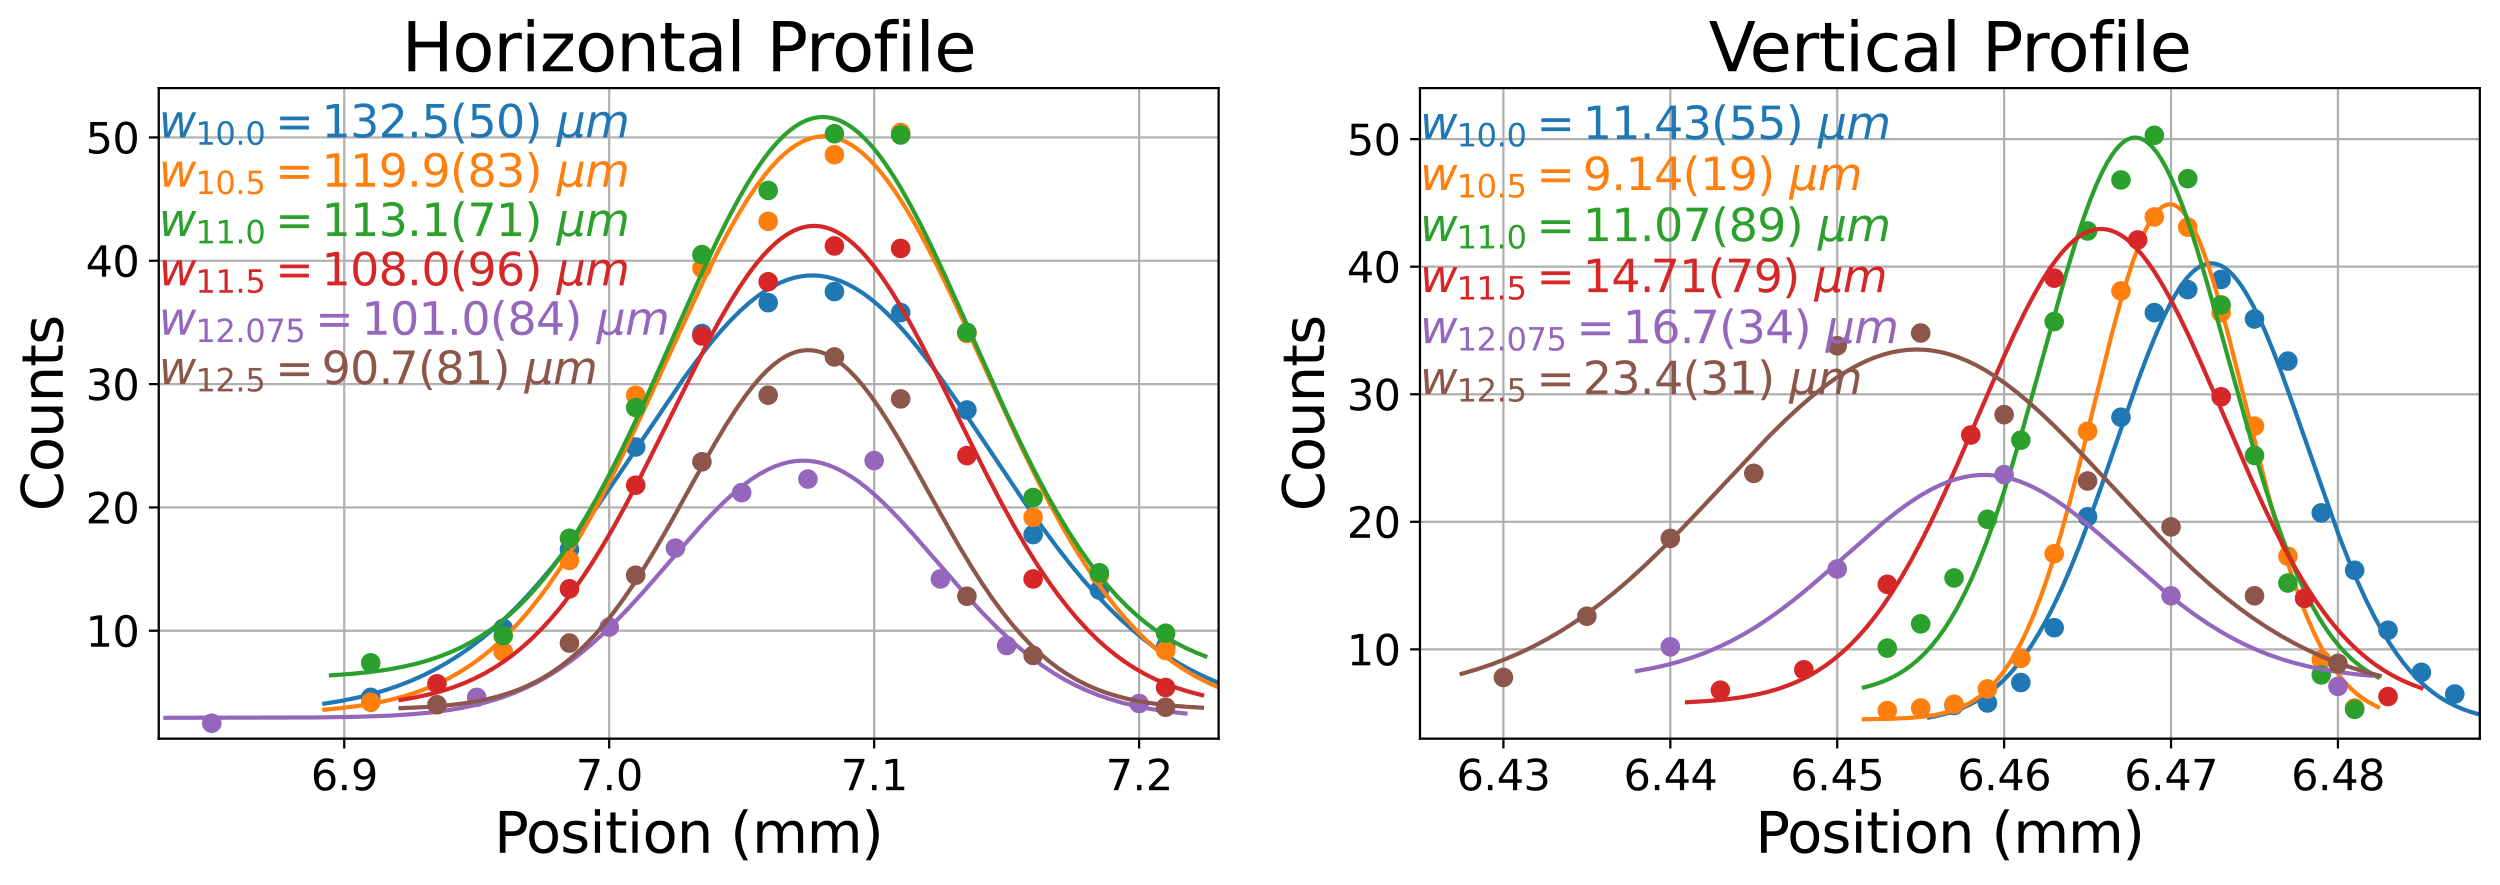 <?xml version="1.0" encoding="utf-8" standalone="no"?>
<!DOCTYPE svg PUBLIC "-//W3C//DTD SVG 1.1//EN"
  "http://www.w3.org/Graphics/SVG/1.1/DTD/svg11.dtd">
<svg xmlns:xlink="http://www.w3.org/1999/xlink" width="892.004pt" height="315.63pt" viewBox="0 0 892.004 315.63" xmlns="http://www.w3.org/2000/svg" version="1.1">
 <defs>
  <style type="text/css">*{stroke-linejoin: round; stroke-linecap: butt}</style>
 </defs>
 <g id="figure_1">
  <g id="patch_1">
   <path d="M -0 315.63 
L 892.004 315.63 
L 892.004 0 
L -0 0 
L -0 315.63 
z
" style="fill: none"/>
  </g>
  <g id="axes_1">
   <g id="patch_2">
    <path d="M 56.644 263.556 
L 434.804 263.556 
L 434.804 31.436 
L 56.644 31.436 
L 56.644 263.556 
z
" style="fill: none"/>
   </g>
   <g id="matplotlib.axis_1">
    <g id="xtick_1">
     <g id="line2d_1">
      <path d="M 122.822 263.556 
L 122.822 31.436 
" clip-path="url(#p7c22f98d01)" style="fill: none; stroke: #b0b0b0; stroke-width: 0.8; stroke-linecap: square"/>
     </g>
     <g id="line2d_2">
      <defs>
       <path id="md39032bed2" d="M 0 0 
L 0 3.5 
" style="stroke: #000000; stroke-width: 0.8"/>
      </defs>
      <g>
       <use xlink:href="#md39032bed2" x="122.822" y="263.556" style="stroke: #000000; stroke-width: 0.8"/>
      </g>
     </g>
     <g id="text_1">
      <!-- 6.9 -->
      <g transform="translate(110.894 281.954) scale(0.15 -0.15)">
       <defs>
        <path id="DejaVuSans-36" d="M 2113 2584 
Q 1688 2584 1439 2293 
Q 1191 2003 1191 1497 
Q 1191 994 1439 701 
Q 1688 409 2113 409 
Q 2538 409 2786 701 
Q 3034 994 3034 1497 
Q 3034 2003 2786 2293 
Q 2538 2584 2113 2584 
z
M 3366 4563 
L 3366 3988 
Q 3128 4100 2886 4159 
Q 2644 4219 2406 4219 
Q 1781 4219 1451 3797 
Q 1122 3375 1075 2522 
Q 1259 2794 1537 2939 
Q 1816 3084 2150 3084 
Q 2853 3084 3261 2657 
Q 3669 2231 3669 1497 
Q 3669 778 3244 343 
Q 2819 -91 2113 -91 
Q 1303 -91 875 529 
Q 447 1150 447 2328 
Q 447 3434 972 4092 
Q 1497 4750 2381 4750 
Q 2619 4750 2861 4703 
Q 3103 4656 3366 4563 
z
" transform="scale(0.016)"/>
        <path id="DejaVuSans-2e" d="M 684 794 
L 1344 794 
L 1344 0 
L 684 0 
L 684 794 
z
" transform="scale(0.016)"/>
        <path id="DejaVuSans-39" d="M 703 97 
L 703 672 
Q 941 559 1184 500 
Q 1428 441 1663 441 
Q 2288 441 2617 861 
Q 2947 1281 2994 2138 
Q 2813 1869 2534 1725 
Q 2256 1581 1919 1581 
Q 1219 1581 811 2004 
Q 403 2428 403 3163 
Q 403 3881 828 4315 
Q 1253 4750 1959 4750 
Q 2769 4750 3195 4129 
Q 3622 3509 3622 2328 
Q 3622 1225 3098 567 
Q 2575 -91 1691 -91 
Q 1453 -91 1209 -44 
Q 966 3 703 97 
z
M 1959 2075 
Q 2384 2075 2632 2365 
Q 2881 2656 2881 3163 
Q 2881 3666 2632 3958 
Q 2384 4250 1959 4250 
Q 1534 4250 1286 3958 
Q 1038 3666 1038 3163 
Q 1038 2656 1286 2365 
Q 1534 2075 1959 2075 
z
" transform="scale(0.016)"/>
       </defs>
       <use xlink:href="#DejaVuSans-36"/>
       <use xlink:href="#DejaVuSans-2e" x="63.623"/>
       <use xlink:href="#DejaVuSans-39" x="95.41"/>
      </g>
     </g>
    </g>
    <g id="xtick_2">
     <g id="line2d_3">
      <path d="M 217.362 263.556 
L 217.362 31.436 
" clip-path="url(#p7c22f98d01)" style="fill: none; stroke: #b0b0b0; stroke-width: 0.8; stroke-linecap: square"/>
     </g>
     <g id="line2d_4">
      <g>
       <use xlink:href="#md39032bed2" x="217.362" y="263.556" style="stroke: #000000; stroke-width: 0.8"/>
      </g>
     </g>
     <g id="text_2">
      <!-- 7.0 -->
      <g transform="translate(205.434 281.954) scale(0.15 -0.15)">
       <defs>
        <path id="DejaVuSans-37" d="M 525 4666 
L 3525 4666 
L 3525 4397 
L 1831 0 
L 1172 0 
L 2766 4134 
L 525 4134 
L 525 4666 
z
" transform="scale(0.016)"/>
        <path id="DejaVuSans-30" d="M 2034 4250 
Q 1547 4250 1301 3770 
Q 1056 3291 1056 2328 
Q 1056 1369 1301 889 
Q 1547 409 2034 409 
Q 2525 409 2770 889 
Q 3016 1369 3016 2328 
Q 3016 3291 2770 3770 
Q 2525 4250 2034 4250 
z
M 2034 4750 
Q 2819 4750 3233 4129 
Q 3647 3509 3647 2328 
Q 3647 1150 3233 529 
Q 2819 -91 2034 -91 
Q 1250 -91 836 529 
Q 422 1150 422 2328 
Q 422 3509 836 4129 
Q 1250 4750 2034 4750 
z
" transform="scale(0.016)"/>
       </defs>
       <use xlink:href="#DejaVuSans-37"/>
       <use xlink:href="#DejaVuSans-2e" x="63.623"/>
       <use xlink:href="#DejaVuSans-30" x="95.41"/>
      </g>
     </g>
    </g>
    <g id="xtick_3">
     <g id="line2d_5">
      <path d="M 311.902 263.556 
L 311.902 31.436 
" clip-path="url(#p7c22f98d01)" style="fill: none; stroke: #b0b0b0; stroke-width: 0.8; stroke-linecap: square"/>
     </g>
     <g id="line2d_6">
      <g>
       <use xlink:href="#md39032bed2" x="311.902" y="263.556" style="stroke: #000000; stroke-width: 0.8"/>
      </g>
     </g>
     <g id="text_3">
      <!-- 7.1 -->
      <g transform="translate(299.974 281.954) scale(0.15 -0.15)">
       <defs>
        <path id="DejaVuSans-31" d="M 794 531 
L 1825 531 
L 1825 4091 
L 703 3866 
L 703 4441 
L 1819 4666 
L 2450 4666 
L 2450 531 
L 3481 531 
L 3481 0 
L 794 0 
L 794 531 
z
" transform="scale(0.016)"/>
       </defs>
       <use xlink:href="#DejaVuSans-37"/>
       <use xlink:href="#DejaVuSans-2e" x="63.623"/>
       <use xlink:href="#DejaVuSans-31" x="95.41"/>
      </g>
     </g>
    </g>
    <g id="xtick_4">
     <g id="line2d_7">
      <path d="M 406.442 263.556 
L 406.442 31.436 
" clip-path="url(#p7c22f98d01)" style="fill: none; stroke: #b0b0b0; stroke-width: 0.8; stroke-linecap: square"/>
     </g>
     <g id="line2d_8">
      <g>
       <use xlink:href="#md39032bed2" x="406.442" y="263.556" style="stroke: #000000; stroke-width: 0.8"/>
      </g>
     </g>
     <g id="text_4">
      <!-- 7.2 -->
      <g transform="translate(394.514 281.954) scale(0.15 -0.15)">
       <defs>
        <path id="DejaVuSans-32" d="M 1228 531 
L 3431 531 
L 3431 0 
L 469 0 
L 469 531 
Q 828 903 1448 1529 
Q 2069 2156 2228 2338 
Q 2531 2678 2651 2914 
Q 2772 3150 2772 3378 
Q 2772 3750 2511 3984 
Q 2250 4219 1831 4219 
Q 1534 4219 1204 4116 
Q 875 4013 500 3803 
L 500 4441 
Q 881 4594 1212 4672 
Q 1544 4750 1819 4750 
Q 2544 4750 2975 4387 
Q 3406 4025 3406 3419 
Q 3406 3131 3298 2873 
Q 3191 2616 2906 2266 
Q 2828 2175 2409 1742 
Q 1991 1309 1228 531 
z
" transform="scale(0.016)"/>
       </defs>
       <use xlink:href="#DejaVuSans-37"/>
       <use xlink:href="#DejaVuSans-2e" x="63.623"/>
       <use xlink:href="#DejaVuSans-32" x="95.41"/>
      </g>
     </g>
    </g>
    <g id="text_5">
     <!-- Position (mm) -->
     <g transform="translate(176.333 304.27) scale(0.2 -0.2)">
      <defs>
       <path id="DejaVuSans-50" d="M 1259 4147 
L 1259 2394 
L 2053 2394 
Q 2494 2394 2734 2622 
Q 2975 2850 2975 3272 
Q 2975 3691 2734 3919 
Q 2494 4147 2053 4147 
L 1259 4147 
z
M 628 4666 
L 2053 4666 
Q 2838 4666 3239 4311 
Q 3641 3956 3641 3272 
Q 3641 2581 3239 2228 
Q 2838 1875 2053 1875 
L 1259 1875 
L 1259 0 
L 628 0 
L 628 4666 
z
" transform="scale(0.016)"/>
       <path id="DejaVuSans-6f" d="M 1959 3097 
Q 1497 3097 1228 2736 
Q 959 2375 959 1747 
Q 959 1119 1226 758 
Q 1494 397 1959 397 
Q 2419 397 2687 759 
Q 2956 1122 2956 1747 
Q 2956 2369 2687 2733 
Q 2419 3097 1959 3097 
z
M 1959 3584 
Q 2709 3584 3137 3096 
Q 3566 2609 3566 1747 
Q 3566 888 3137 398 
Q 2709 -91 1959 -91 
Q 1206 -91 779 398 
Q 353 888 353 1747 
Q 353 2609 779 3096 
Q 1206 3584 1959 3584 
z
" transform="scale(0.016)"/>
       <path id="DejaVuSans-73" d="M 2834 3397 
L 2834 2853 
Q 2591 2978 2328 3040 
Q 2066 3103 1784 3103 
Q 1356 3103 1142 2972 
Q 928 2841 928 2578 
Q 928 2378 1081 2264 
Q 1234 2150 1697 2047 
L 1894 2003 
Q 2506 1872 2764 1633 
Q 3022 1394 3022 966 
Q 3022 478 2636 193 
Q 2250 -91 1575 -91 
Q 1294 -91 989 -36 
Q 684 19 347 128 
L 347 722 
Q 666 556 975 473 
Q 1284 391 1588 391 
Q 1994 391 2212 530 
Q 2431 669 2431 922 
Q 2431 1156 2273 1281 
Q 2116 1406 1581 1522 
L 1381 1569 
Q 847 1681 609 1914 
Q 372 2147 372 2553 
Q 372 3047 722 3315 
Q 1072 3584 1716 3584 
Q 2034 3584 2315 3537 
Q 2597 3491 2834 3397 
z
" transform="scale(0.016)"/>
       <path id="DejaVuSans-69" d="M 603 3500 
L 1178 3500 
L 1178 0 
L 603 0 
L 603 3500 
z
M 603 4863 
L 1178 4863 
L 1178 4134 
L 603 4134 
L 603 4863 
z
" transform="scale(0.016)"/>
       <path id="DejaVuSans-74" d="M 1172 4494 
L 1172 3500 
L 2356 3500 
L 2356 3053 
L 1172 3053 
L 1172 1153 
Q 1172 725 1289 603 
Q 1406 481 1766 481 
L 2356 481 
L 2356 0 
L 1766 0 
Q 1100 0 847 248 
Q 594 497 594 1153 
L 594 3053 
L 172 3053 
L 172 3500 
L 594 3500 
L 594 4494 
L 1172 4494 
z
" transform="scale(0.016)"/>
       <path id="DejaVuSans-6e" d="M 3513 2113 
L 3513 0 
L 2938 0 
L 2938 2094 
Q 2938 2591 2744 2837 
Q 2550 3084 2163 3084 
Q 1697 3084 1428 2787 
Q 1159 2491 1159 1978 
L 1159 0 
L 581 0 
L 581 3500 
L 1159 3500 
L 1159 2956 
Q 1366 3272 1645 3428 
Q 1925 3584 2291 3584 
Q 2894 3584 3203 3211 
Q 3513 2838 3513 2113 
z
" transform="scale(0.016)"/>
       <path id="DejaVuSans-20" transform="scale(0.016)"/>
       <path id="DejaVuSans-28" d="M 1984 4856 
Q 1566 4138 1362 3434 
Q 1159 2731 1159 2009 
Q 1159 1288 1364 580 
Q 1569 -128 1984 -844 
L 1484 -844 
Q 1016 -109 783 600 
Q 550 1309 550 2009 
Q 550 2706 781 3412 
Q 1013 4119 1484 4856 
L 1984 4856 
z
" transform="scale(0.016)"/>
       <path id="DejaVuSans-6d" d="M 3328 2828 
Q 3544 3216 3844 3400 
Q 4144 3584 4550 3584 
Q 5097 3584 5394 3201 
Q 5691 2819 5691 2113 
L 5691 0 
L 5113 0 
L 5113 2094 
Q 5113 2597 4934 2840 
Q 4756 3084 4391 3084 
Q 3944 3084 3684 2787 
Q 3425 2491 3425 1978 
L 3425 0 
L 2847 0 
L 2847 2094 
Q 2847 2600 2669 2842 
Q 2491 3084 2119 3084 
Q 1678 3084 1418 2786 
Q 1159 2488 1159 1978 
L 1159 0 
L 581 0 
L 581 3500 
L 1159 3500 
L 1159 2956 
Q 1356 3278 1631 3431 
Q 1906 3584 2284 3584 
Q 2666 3584 2933 3390 
Q 3200 3197 3328 2828 
z
" transform="scale(0.016)"/>
       <path id="DejaVuSans-29" d="M 513 4856 
L 1013 4856 
Q 1481 4119 1714 3412 
Q 1947 2706 1947 2009 
Q 1947 1309 1714 600 
Q 1481 -109 1013 -844 
L 513 -844 
Q 928 -128 1133 580 
Q 1338 1288 1338 2009 
Q 1338 2731 1133 3434 
Q 928 4138 513 4856 
z
" transform="scale(0.016)"/>
      </defs>
      <use xlink:href="#DejaVuSans-50"/>
      <use xlink:href="#DejaVuSans-6f" x="56.678"/>
      <use xlink:href="#DejaVuSans-73" x="117.859"/>
      <use xlink:href="#DejaVuSans-69" x="169.959"/>
      <use xlink:href="#DejaVuSans-74" x="197.742"/>
      <use xlink:href="#DejaVuSans-69" x="236.951"/>
      <use xlink:href="#DejaVuSans-6f" x="264.734"/>
      <use xlink:href="#DejaVuSans-6e" x="325.916"/>
      <use xlink:href="#DejaVuSans-20" x="389.295"/>
      <use xlink:href="#DejaVuSans-28" x="421.082"/>
      <use xlink:href="#DejaVuSans-6d" x="460.096"/>
      <use xlink:href="#DejaVuSans-6d" x="557.508"/>
      <use xlink:href="#DejaVuSans-29" x="654.92"/>
     </g>
    </g>
   </g>
   <g id="matplotlib.axis_2">
    <g id="ytick_1">
     <g id="line2d_9">
      <path d="M 56.644 225.053 
L 434.804 225.053 
" clip-path="url(#p7c22f98d01)" style="fill: none; stroke: #b0b0b0; stroke-width: 0.8; stroke-linecap: square"/>
     </g>
     <g id="line2d_10">
      <defs>
       <path id="m6f3f5b6aff" d="M 0 0 
L -3.5 0 
" style="stroke: #000000; stroke-width: 0.8"/>
      </defs>
      <g>
       <use xlink:href="#m6f3f5b6aff" x="56.644" y="225.053" style="stroke: #000000; stroke-width: 0.8"/>
      </g>
     </g>
     <g id="text_6">
      <!-- 10 -->
      <g transform="translate(30.556 230.752) scale(0.15 -0.15)">
       <use xlink:href="#DejaVuSans-31"/>
       <use xlink:href="#DejaVuSans-30" x="63.623"/>
      </g>
     </g>
    </g>
    <g id="ytick_2">
     <g id="line2d_11">
      <path d="M 56.644 181.049 
L 434.804 181.049 
" clip-path="url(#p7c22f98d01)" style="fill: none; stroke: #b0b0b0; stroke-width: 0.8; stroke-linecap: square"/>
     </g>
     <g id="line2d_12">
      <g>
       <use xlink:href="#m6f3f5b6aff" x="56.644" y="181.049" style="stroke: #000000; stroke-width: 0.8"/>
      </g>
     </g>
     <g id="text_7">
      <!-- 20 -->
      <g transform="translate(30.556 186.748) scale(0.15 -0.15)">
       <use xlink:href="#DejaVuSans-32"/>
       <use xlink:href="#DejaVuSans-30" x="63.623"/>
      </g>
     </g>
    </g>
    <g id="ytick_3">
     <g id="line2d_13">
      <path d="M 56.644 137.045 
L 434.804 137.045 
" clip-path="url(#p7c22f98d01)" style="fill: none; stroke: #b0b0b0; stroke-width: 0.8; stroke-linecap: square"/>
     </g>
     <g id="line2d_14">
      <g>
       <use xlink:href="#m6f3f5b6aff" x="56.644" y="137.045" style="stroke: #000000; stroke-width: 0.8"/>
      </g>
     </g>
     <g id="text_8">
      <!-- 30 -->
      <g transform="translate(30.556 142.744) scale(0.15 -0.15)">
       <defs>
        <path id="DejaVuSans-33" d="M 2597 2516 
Q 3050 2419 3304 2112 
Q 3559 1806 3559 1356 
Q 3559 666 3084 287 
Q 2609 -91 1734 -91 
Q 1441 -91 1130 -33 
Q 819 25 488 141 
L 488 750 
Q 750 597 1062 519 
Q 1375 441 1716 441 
Q 2309 441 2620 675 
Q 2931 909 2931 1356 
Q 2931 1769 2642 2001 
Q 2353 2234 1838 2234 
L 1294 2234 
L 1294 2753 
L 1863 2753 
Q 2328 2753 2575 2939 
Q 2822 3125 2822 3475 
Q 2822 3834 2567 4026 
Q 2313 4219 1838 4219 
Q 1578 4219 1281 4162 
Q 984 4106 628 3988 
L 628 4550 
Q 988 4650 1302 4700 
Q 1616 4750 1894 4750 
Q 2613 4750 3031 4423 
Q 3450 4097 3450 3541 
Q 3450 3153 3228 2886 
Q 3006 2619 2597 2516 
z
" transform="scale(0.016)"/>
       </defs>
       <use xlink:href="#DejaVuSans-33"/>
       <use xlink:href="#DejaVuSans-30" x="63.623"/>
      </g>
     </g>
    </g>
    <g id="ytick_4">
     <g id="line2d_15">
      <path d="M 56.644 93.042 
L 434.804 93.042 
" clip-path="url(#p7c22f98d01)" style="fill: none; stroke: #b0b0b0; stroke-width: 0.8; stroke-linecap: square"/>
     </g>
     <g id="line2d_16">
      <g>
       <use xlink:href="#m6f3f5b6aff" x="56.644" y="93.042" style="stroke: #000000; stroke-width: 0.8"/>
      </g>
     </g>
     <g id="text_9">
      <!-- 40 -->
      <g transform="translate(30.556 98.74) scale(0.15 -0.15)">
       <defs>
        <path id="DejaVuSans-34" d="M 2419 4116 
L 825 1625 
L 2419 1625 
L 2419 4116 
z
M 2253 4666 
L 3047 4666 
L 3047 1625 
L 3713 1625 
L 3713 1100 
L 3047 1100 
L 3047 0 
L 2419 0 
L 2419 1100 
L 313 1100 
L 313 1709 
L 2253 4666 
z
" transform="scale(0.016)"/>
       </defs>
       <use xlink:href="#DejaVuSans-34"/>
       <use xlink:href="#DejaVuSans-30" x="63.623"/>
      </g>
     </g>
    </g>
    <g id="ytick_5">
     <g id="line2d_17">
      <path d="M 56.644 49.038 
L 434.804 49.038 
" clip-path="url(#p7c22f98d01)" style="fill: none; stroke: #b0b0b0; stroke-width: 0.8; stroke-linecap: square"/>
     </g>
     <g id="line2d_18">
      <g>
       <use xlink:href="#m6f3f5b6aff" x="56.644" y="49.038" style="stroke: #000000; stroke-width: 0.8"/>
      </g>
     </g>
     <g id="text_10">
      <!-- 50 -->
      <g transform="translate(30.556 54.737) scale(0.15 -0.15)">
       <defs>
        <path id="DejaVuSans-35" d="M 691 4666 
L 3169 4666 
L 3169 4134 
L 1269 4134 
L 1269 2991 
Q 1406 3038 1543 3061 
Q 1681 3084 1819 3084 
Q 2600 3084 3056 2656 
Q 3513 2228 3513 1497 
Q 3513 744 3044 326 
Q 2575 -91 1722 -91 
Q 1428 -91 1123 -41 
Q 819 9 494 109 
L 494 744 
Q 775 591 1075 516 
Q 1375 441 1709 441 
Q 2250 441 2565 725 
Q 2881 1009 2881 1497 
Q 2881 1984 2565 2268 
Q 2250 2553 1709 2553 
Q 1456 2553 1204 2497 
Q 953 2441 691 2322 
L 691 4666 
z
" transform="scale(0.016)"/>
       </defs>
       <use xlink:href="#DejaVuSans-35"/>
       <use xlink:href="#DejaVuSans-30" x="63.623"/>
      </g>
     </g>
    </g>
    <g id="text_11">
     <!-- Counts -->
     <g transform="translate(22.397 182.403) rotate(-90) scale(0.2 -0.2)">
      <defs>
       <path id="DejaVuSans-43" d="M 4122 4306 
L 4122 3641 
Q 3803 3938 3442 4084 
Q 3081 4231 2675 4231 
Q 1875 4231 1450 3742 
Q 1025 3253 1025 2328 
Q 1025 1406 1450 917 
Q 1875 428 2675 428 
Q 3081 428 3442 575 
Q 3803 722 4122 1019 
L 4122 359 
Q 3791 134 3420 21 
Q 3050 -91 2638 -91 
Q 1578 -91 968 557 
Q 359 1206 359 2328 
Q 359 3453 968 4101 
Q 1578 4750 2638 4750 
Q 3056 4750 3426 4639 
Q 3797 4528 4122 4306 
z
" transform="scale(0.016)"/>
       <path id="DejaVuSans-75" d="M 544 1381 
L 544 3500 
L 1119 3500 
L 1119 1403 
Q 1119 906 1312 657 
Q 1506 409 1894 409 
Q 2359 409 2629 706 
Q 2900 1003 2900 1516 
L 2900 3500 
L 3475 3500 
L 3475 0 
L 2900 0 
L 2900 538 
Q 2691 219 2414 64 
Q 2138 -91 1772 -91 
Q 1169 -91 856 284 
Q 544 659 544 1381 
z
M 1991 3584 
L 1991 3584 
z
" transform="scale(0.016)"/>
      </defs>
      <use xlink:href="#DejaVuSans-43"/>
      <use xlink:href="#DejaVuSans-6f" x="69.824"/>
      <use xlink:href="#DejaVuSans-75" x="131.006"/>
      <use xlink:href="#DejaVuSans-6e" x="194.385"/>
      <use xlink:href="#DejaVuSans-74" x="257.764"/>
      <use xlink:href="#DejaVuSans-73" x="296.973"/>
     </g>
    </g>
   </g>
   <g id="line2d_19">
    <defs>
     <path id="mcceb8b8273" d="M 0 3 
C 0.796 3 1.559 2.684 2.121 2.121 
C 2.684 1.559 3 0.796 3 0 
C 3 -0.796 2.684 -1.559 2.121 -2.121 
C 1.559 -2.684 0.796 -3 0 -3 
C -0.796 -3 -1.559 -2.684 -2.121 -2.121 
C -2.684 -1.559 -3 -0.796 -3 0 
C -3 0.796 -2.684 1.559 -2.121 2.121 
C -1.559 2.684 -0.796 3 0 3 
z
" style="stroke: #1f77b4"/>
    </defs>
    <g clip-path="url(#p7c22f98d01)">
     <use xlink:href="#mcceb8b8273" x="132.276" y="248.815" style="fill: #1f77b4; stroke: #1f77b4"/>
     <use xlink:href="#mcceb8b8273" x="179.546" y="224.173" style="fill: #1f77b4; stroke: #1f77b4"/>
     <use xlink:href="#mcceb8b8273" x="203.181" y="196.01" style="fill: #1f77b4; stroke: #1f77b4"/>
     <use xlink:href="#mcceb8b8273" x="226.816" y="159.487" style="fill: #1f77b4; stroke: #1f77b4"/>
     <use xlink:href="#mcceb8b8273" x="250.451" y="119.004" style="fill: #1f77b4; stroke: #1f77b4"/>
     <use xlink:href="#mcceb8b8273" x="274.086" y="108.003" style="fill: #1f77b4; stroke: #1f77b4"/>
     <use xlink:href="#mcceb8b8273" x="297.721" y="104.043" style="fill: #1f77b4; stroke: #1f77b4"/>
     <use xlink:href="#mcceb8b8273" x="321.356" y="111.523" style="fill: #1f77b4; stroke: #1f77b4"/>
     <use xlink:href="#mcceb8b8273" x="344.991" y="146.286" style="fill: #1f77b4; stroke: #1f77b4"/>
     <use xlink:href="#mcceb8b8273" x="368.626" y="190.73" style="fill: #1f77b4; stroke: #1f77b4"/>
     <use xlink:href="#mcceb8b8273" x="392.261" y="210.532" style="fill: #1f77b4; stroke: #1f77b4"/>
     <use xlink:href="#mcceb8b8273" x="415.896" y="230.773" style="fill: #1f77b4; stroke: #1f77b4"/>
     <use xlink:href="#mcceb8b8273" x="463.166" y="250.135" style="fill: #1f77b4; stroke: #1f77b4"/>
    </g>
   </g>
   <g id="line2d_20">
    <path d="M 115.731 251.063 
L 121.847 250.063 
L 127.489 248.917 
L 132.731 247.628 
L 137.681 246.182 
L 142.377 244.581 
L 146.891 242.806 
L 151.259 240.85 
L 155.482 238.715 
L 159.632 236.368 
L 163.708 233.808 
L 167.749 231.007 
L 171.79 227.936 
L 175.83 224.583 
L 179.907 220.91 
L 184.057 216.869 
L 188.28 212.445 
L 192.648 207.542 
L 197.198 202.094 
L 202.003 195.986 
L 207.172 189.047 
L 212.923 180.942 
L 219.84 170.789 
L 243.901 135.1 
L 248.852 128.374 
L 253.183 122.854 
L 257.078 118.242 
L 260.682 114.313 
L 264.031 110.987 
L 267.162 108.185 
L 270.147 105.808 
L 272.986 103.829 
L 275.68 102.216 
L 278.301 100.904 
L 280.849 99.876 
L 283.324 99.117 
L 285.726 98.61 
L 288.093 98.333 
L 290.459 98.279 
L 292.825 98.447 
L 295.191 98.838 
L 297.593 99.459 
L 300.032 100.32 
L 302.544 101.444 
L 305.128 102.847 
L 307.822 104.566 
L 310.625 106.625 
L 313.537 109.043 
L 316.631 111.907 
L 319.907 115.248 
L 323.402 119.134 
L 327.188 123.681 
L 331.374 129.066 
L 336.106 135.527 
L 341.712 143.572 
L 349.393 155.018 
L 365.3 178.802 
L 371.598 187.758 
L 377.058 195.145 
L 382.045 201.525 
L 386.741 207.176 
L 391.218 212.222 
L 395.55 216.772 
L 399.772 220.889 
L 403.922 224.626 
L 408.036 228.033 
L 412.113 231.123 
L 416.19 233.936 
L 420.303 236.506 
L 424.453 238.839 
L 428.712 240.977 
L 433.043 242.904 
L 434.827 243.629 
L 434.827 243.629 
" clip-path="url(#p7c22f98d01)" style="fill: none; stroke: #1f77b4; stroke-width: 1.5; stroke-linecap: square"/>
   </g>
   <g id="line2d_21">
    <defs>
     <path id="mff6e4f8517" d="M 0 3 
C 0.796 3 1.559 2.684 2.121 2.121 
C 2.684 1.559 3 0.796 3 0 
C 3 -0.796 2.684 -1.559 2.121 -2.121 
C 1.559 -2.684 0.796 -3 0 -3 
C -0.796 -3 -1.559 -2.684 -2.121 -2.121 
C -2.684 -1.559 -3 -0.796 -3 0 
C -3 0.796 -2.684 1.559 -2.121 2.121 
C -1.559 2.684 -0.796 3 0 3 
z
" style="stroke: #ff7f0e"/>
    </defs>
    <g clip-path="url(#p7c22f98d01)">
     <use xlink:href="#mff6e4f8517" x="132.276" y="250.575" style="fill: #ff7f0e; stroke: #ff7f0e"/>
     <use xlink:href="#mff6e4f8517" x="179.546" y="232.534" style="fill: #ff7f0e; stroke: #ff7f0e"/>
     <use xlink:href="#mff6e4f8517" x="203.181" y="199.971" style="fill: #ff7f0e; stroke: #ff7f0e"/>
     <use xlink:href="#mff6e4f8517" x="226.816" y="141.006" style="fill: #ff7f0e; stroke: #ff7f0e"/>
     <use xlink:href="#mff6e4f8517" x="250.451" y="95.682" style="fill: #ff7f0e; stroke: #ff7f0e"/>
     <use xlink:href="#mff6e4f8517" x="274.086" y="78.96" style="fill: #ff7f0e; stroke: #ff7f0e"/>
     <use xlink:href="#mff6e4f8517" x="297.721" y="55.198" style="fill: #ff7f0e; stroke: #ff7f0e"/>
     <use xlink:href="#mff6e4f8517" x="321.356" y="47.278" style="fill: #ff7f0e; stroke: #ff7f0e"/>
     <use xlink:href="#mff6e4f8517" x="344.991" y="119.004" style="fill: #ff7f0e; stroke: #ff7f0e"/>
     <use xlink:href="#mff6e4f8517" x="368.626" y="184.569" style="fill: #ff7f0e; stroke: #ff7f0e"/>
     <use xlink:href="#mff6e4f8517" x="392.261" y="205.251" style="fill: #ff7f0e; stroke: #ff7f0e"/>
     <use xlink:href="#mff6e4f8517" x="415.896" y="232.094" style="fill: #ff7f0e; stroke: #ff7f0e"/>
     <use xlink:href="#mff6e4f8517" x="463.166" y="250.575" style="fill: #ff7f0e; stroke: #ff7f0e"/>
    </g>
   </g>
   <g id="line2d_22">
    <path d="M 115.731 253.209 
L 122.757 252.527 
L 128.909 251.711 
L 134.405 250.762 
L 139.429 249.672 
L 144.088 248.436 
L 148.456 247.048 
L 152.57 245.51 
L 156.501 243.805 
L 160.287 241.921 
L 163.963 239.843 
L 167.531 237.573 
L 171.062 235.061 
L 174.52 232.327 
L 177.978 229.307 
L 181.4 226.023 
L 184.858 222.391 
L 188.316 218.434 
L 191.81 214.096 
L 195.378 209.31 
L 199.018 204.051 
L 202.767 198.24 
L 206.662 191.789 
L 210.739 184.6 
L 215.071 176.503 
L 219.767 167.245 
L 225.045 156.334 
L 231.525 142.399 
L 251.254 99.59 
L 255.914 90.232 
L 259.918 82.671 
L 263.485 76.394 
L 266.761 71.07 
L 269.783 66.577 
L 272.585 62.799 
L 275.206 59.63 
L 277.682 56.977 
L 280.011 54.796 
L 282.232 53.013 
L 284.38 51.569 
L 286.418 50.461 
L 288.384 49.638 
L 290.313 49.068 
L 292.206 48.739 
L 294.062 48.64 
L 295.919 48.761 
L 297.775 49.103 
L 299.668 49.678 
L 301.598 50.497 
L 303.6 51.592 
L 305.674 52.987 
L 307.822 54.703 
L 310.079 56.796 
L 312.445 59.301 
L 314.957 62.293 
L 317.614 65.812 
L 320.454 69.951 
L 323.511 74.812 
L 326.824 80.507 
L 330.464 87.219 
L 334.577 95.286 
L 339.382 105.219 
L 345.607 118.634 
L 364.536 159.772 
L 369.887 170.674 
L 374.619 179.825 
L 378.987 187.8 
L 383.101 194.857 
L 387.032 201.169 
L 390.818 206.834 
L 394.494 211.945 
L 398.098 216.58 
L 401.665 220.807 
L 405.16 224.609 
L 408.654 228.086 
L 412.149 231.25 
L 415.644 234.115 
L 419.174 236.724 
L 422.742 239.086 
L 426.382 241.23 
L 430.131 243.181 
L 433.99 244.938 
L 434.827 245.288 
L 434.827 245.288 
" clip-path="url(#p7c22f98d01)" style="fill: none; stroke: #ff7f0e; stroke-width: 1.5; stroke-linecap: square"/>
   </g>
   <g id="line2d_23">
    <defs>
     <path id="m5b2af9e1fb" d="M 0 3 
C 0.796 3 1.559 2.684 2.121 2.121 
C 2.684 1.559 3 0.796 3 0 
C 3 -0.796 2.684 -1.559 2.121 -2.121 
C 1.559 -2.684 0.796 -3 0 -3 
C -0.796 -3 -1.559 -2.684 -2.121 -2.121 
C -2.684 -1.559 -3 -0.796 -3 0 
C -3 0.796 -2.684 1.559 -2.121 2.121 
C -1.559 2.684 -0.796 3 0 3 
z
" style="stroke: #2ca02c"/>
    </defs>
    <g clip-path="url(#p7c22f98d01)">
     <use xlink:href="#m5b2af9e1fb" x="132.276" y="236.494" style="fill: #2ca02c; stroke: #2ca02c"/>
     <use xlink:href="#m5b2af9e1fb" x="179.546" y="226.813" style="fill: #2ca02c; stroke: #2ca02c"/>
     <use xlink:href="#m5b2af9e1fb" x="203.181" y="192.05" style="fill: #2ca02c; stroke: #2ca02c"/>
     <use xlink:href="#m5b2af9e1fb" x="226.816" y="145.406" style="fill: #2ca02c; stroke: #2ca02c"/>
     <use xlink:href="#m5b2af9e1fb" x="250.451" y="90.841" style="fill: #2ca02c; stroke: #2ca02c"/>
     <use xlink:href="#m5b2af9e1fb" x="274.086" y="67.959" style="fill: #2ca02c; stroke: #2ca02c"/>
     <use xlink:href="#m5b2af9e1fb" x="297.721" y="47.718" style="fill: #2ca02c; stroke: #2ca02c"/>
     <use xlink:href="#m5b2af9e1fb" x="321.356" y="48.158" style="fill: #2ca02c; stroke: #2ca02c"/>
     <use xlink:href="#m5b2af9e1fb" x="344.991" y="118.564" style="fill: #2ca02c; stroke: #2ca02c"/>
     <use xlink:href="#m5b2af9e1fb" x="368.626" y="177.529" style="fill: #2ca02c; stroke: #2ca02c"/>
     <use xlink:href="#m5b2af9e1fb" x="392.261" y="204.371" style="fill: #2ca02c; stroke: #2ca02c"/>
     <use xlink:href="#m5b2af9e1fb" x="415.896" y="225.933" style="fill: #2ca02c; stroke: #2ca02c"/>
    </g>
   </g>
   <g id="line2d_24">
    <path d="M 118.095 240.942 
L 125.989 240.386 
L 132.635 239.701 
L 138.469 238.88 
L 143.68 237.926 
L 148.454 236.828 
L 152.853 235.59 
L 157.003 234.193 
L 160.934 232.634 
L 164.678 230.911 
L 168.298 229.001 
L 171.792 226.905 
L 175.224 224.586 
L 178.594 222.04 
L 181.933 219.237 
L 185.24 216.167 
L 188.547 212.793 
L 191.886 209.064 
L 195.256 204.962 
L 198.657 200.467 
L 202.151 195.475 
L 205.739 189.952 
L 209.452 183.82 
L 213.321 176.992 
L 217.409 169.318 
L 221.808 160.573 
L 226.675 150.388 
L 232.416 137.837 
L 241.122 118.194 
L 250.201 97.867 
L 255.318 86.953 
L 259.53 78.477 
L 263.212 71.558 
L 266.519 65.805 
L 269.546 60.979 
L 272.323 56.955 
L 274.944 53.543 
L 277.377 50.729 
L 279.686 48.392 
L 281.87 46.49 
L 283.961 44.96 
L 285.958 43.77 
L 287.892 42.875 
L 289.764 42.255 
L 291.574 41.886 
L 293.353 41.746 
L 295.131 41.828 
L 296.91 42.131 
L 298.719 42.665 
L 300.56 43.44 
L 302.463 44.484 
L 304.429 45.817 
L 306.488 47.487 
L 308.641 49.522 
L 310.919 51.987 
L 313.321 54.921 
L 315.88 58.404 
L 318.626 62.526 
L 321.59 67.39 
L 324.803 73.101 
L 328.36 79.888 
L 332.385 88.062 
L 337.159 98.282 
L 343.555 112.545 
L 358.907 146.966 
L 364.304 158.401 
L 368.985 167.808 
L 373.259 175.913 
L 377.284 183.076 
L 381.122 189.457 
L 384.804 195.154 
L 388.392 200.299 
L 391.886 204.925 
L 395.318 209.104 
L 398.719 212.895 
L 402.089 216.321 
L 405.459 219.431 
L 408.829 222.241 
L 412.23 224.788 
L 415.693 227.104 
L 419.219 229.194 
L 422.838 231.081 
L 426.582 232.781 
L 430.077 234.16 
L 430.077 234.16 
" clip-path="url(#p7c22f98d01)" style="fill: none; stroke: #2ca02c; stroke-width: 1.5; stroke-linecap: square"/>
   </g>
   <g id="line2d_25">
    <defs>
     <path id="m2c75f8ed43" d="M 0 3 
C 0.796 3 1.559 2.684 2.121 2.121 
C 2.684 1.559 3 0.796 3 0 
C 3 -0.796 2.684 -1.559 2.121 -2.121 
C 1.559 -2.684 0.796 -3 0 -3 
C -0.796 -3 -1.559 -2.684 -2.121 -2.121 
C -2.684 -1.559 -3 -0.796 -3 0 
C -3 0.796 -2.684 1.559 -2.121 2.121 
C -1.559 2.684 -0.796 3 0 3 
z
" style="stroke: #d62728"/>
    </defs>
    <g clip-path="url(#p7c22f98d01)">
     <use xlink:href="#m2c75f8ed43" x="155.911" y="243.975" style="fill: #d62728; stroke: #d62728"/>
     <use xlink:href="#m2c75f8ed43" x="203.181" y="210.092" style="fill: #d62728; stroke: #d62728"/>
     <use xlink:href="#m2c75f8ed43" x="226.816" y="173.128" style="fill: #d62728; stroke: #d62728"/>
     <use xlink:href="#m2c75f8ed43" x="250.451" y="119.884" style="fill: #d62728; stroke: #d62728"/>
     <use xlink:href="#m2c75f8ed43" x="274.086" y="100.522" style="fill: #d62728; stroke: #d62728"/>
     <use xlink:href="#m2c75f8ed43" x="297.721" y="87.761" style="fill: #d62728; stroke: #d62728"/>
     <use xlink:href="#m2c75f8ed43" x="321.356" y="88.641" style="fill: #d62728; stroke: #d62728"/>
     <use xlink:href="#m2c75f8ed43" x="344.991" y="162.568" style="fill: #d62728; stroke: #d62728"/>
     <use xlink:href="#m2c75f8ed43" x="368.626" y="206.571" style="fill: #d62728; stroke: #d62728"/>
     <use xlink:href="#m2c75f8ed43" x="415.896" y="245.295" style="fill: #d62728; stroke: #d62728"/>
    </g>
   </g>
   <g id="line2d_26">
    <path d="M 142.911 249.729 
L 148.203 248.829 
L 153.008 247.792 
L 157.441 246.61 
L 161.588 245.278 
L 165.535 243.777 
L 169.282 242.116 
L 172.886 240.277 
L 176.404 238.231 
L 179.836 235.977 
L 183.211 233.494 
L 186.557 230.753 
L 189.875 227.747 
L 193.221 224.412 
L 196.567 220.761 
L 199.971 216.715 
L 203.432 212.253 
L 207.007 207.274 
L 210.696 201.748 
L 214.558 195.557 
L 218.648 188.57 
L 223.081 180.546 
L 228.057 171.064 
L 234.178 158.895 
L 252.34 122.449 
L 256.744 114.309 
L 260.52 107.786 
L 263.866 102.435 
L 266.926 97.951 
L 269.758 94.189 
L 272.389 91.058 
L 274.849 88.468 
L 277.166 86.345 
L 279.368 84.621 
L 281.456 83.262 
L 283.486 82.202 
L 285.431 81.435 
L 287.319 80.926 
L 289.178 80.652 
L 291.009 80.605 
L 292.839 80.779 
L 294.698 81.181 
L 296.586 81.82 
L 298.531 82.719 
L 300.533 83.895 
L 302.621 85.386 
L 304.794 87.219 
L 307.082 89.446 
L 309.485 92.099 
L 312.059 95.28 
L 314.805 99.035 
L 317.779 103.488 
L 321.04 108.782 
L 324.672 115.12 
L 328.819 122.819 
L 333.882 132.71 
L 341.604 148.353 
L 351.586 168.477 
L 357.106 179.095 
L 361.825 187.702 
L 366.115 195.073 
L 370.12 201.517 
L 373.923 207.224 
L 377.584 212.322 
L 381.131 216.885 
L 384.62 221.014 
L 388.052 224.733 
L 391.427 228.067 
L 394.802 231.091 
L 398.177 233.82 
L 401.581 236.289 
L 405.042 238.526 
L 408.56 240.536 
L 412.192 242.356 
L 415.939 243.985 
L 419.857 245.445 
L 423.976 246.741 
L 428.38 247.892 
L 428.895 248.013 
L 428.895 248.013 
" clip-path="url(#p7c22f98d01)" style="fill: none; stroke: #d62728; stroke-width: 1.5; stroke-linecap: square"/>
   </g>
   <g id="line2d_27">
    <defs>
     <path id="ma833c5b6ac" d="M 0 3 
C 0.796 3 1.559 2.684 2.121 2.121 
C 2.684 1.559 3 0.796 3 0 
C 3 -0.796 2.684 -1.559 2.121 -2.121 
C 1.559 -2.684 0.796 -3 0 -3 
C -0.796 -3 -1.559 -2.684 -2.121 -2.121 
C -2.684 -1.559 -3 -0.796 -3 0 
C -3 0.796 -2.684 1.559 -2.121 2.121 
C -1.559 2.684 -0.796 3 0 3 
z
" style="stroke: #9467bd"/>
    </defs>
    <g clip-path="url(#p7c22f98d01)">
     <use xlink:href="#ma833c5b6ac" x="75.552" y="258.056" style="fill: #9467bd; stroke: #9467bd"/>
     <use xlink:href="#ma833c5b6ac" x="170.092" y="248.815" style="fill: #9467bd; stroke: #9467bd"/>
     <use xlink:href="#ma833c5b6ac" x="217.362" y="223.733" style="fill: #9467bd; stroke: #9467bd"/>
     <use xlink:href="#ma833c5b6ac" x="240.997" y="195.57" style="fill: #9467bd; stroke: #9467bd"/>
     <use xlink:href="#ma833c5b6ac" x="264.632" y="175.769" style="fill: #9467bd; stroke: #9467bd"/>
     <use xlink:href="#ma833c5b6ac" x="288.267" y="170.928" style="fill: #9467bd; stroke: #9467bd"/>
     <use xlink:href="#ma833c5b6ac" x="311.902" y="164.328" style="fill: #9467bd; stroke: #9467bd"/>
     <use xlink:href="#ma833c5b6ac" x="335.537" y="206.571" style="fill: #9467bd; stroke: #9467bd"/>
     <use xlink:href="#ma833c5b6ac" x="359.172" y="230.333" style="fill: #9467bd; stroke: #9467bd"/>
     <use xlink:href="#ma833c5b6ac" x="406.442" y="251.015" style="fill: #9467bd; stroke: #9467bd"/>
    </g>
   </g>
   <g id="line2d_28">
    <path d="M 59.007 256.114 
L 112.336 255.997 
L 128.025 255.745 
L 138.617 255.362 
L 146.881 254.846 
L 153.797 254.197 
L 159.84 253.41 
L 165.263 252.481 
L 170.214 251.411 
L 174.837 250.187 
L 179.205 248.803 
L 183.391 247.243 
L 187.432 245.501 
L 191.363 243.564 
L 195.258 241.396 
L 199.117 238.991 
L 202.975 236.324 
L 206.87 233.36 
L 210.874 230.032 
L 215.024 226.291 
L 219.429 222.013 
L 224.197 217.065 
L 229.658 211.065 
L 236.938 202.705 
L 249.096 188.729 
L 254.083 183.364 
L 258.233 179.218 
L 261.873 175.887 
L 265.186 173.151 
L 268.243 170.907 
L 271.119 169.067 
L 273.849 167.582 
L 276.47 166.408 
L 278.982 165.525 
L 281.421 164.901 
L 283.823 164.516 
L 286.189 164.363 
L 288.555 164.435 
L 290.921 164.731 
L 293.324 165.259 
L 295.763 166.026 
L 298.275 167.052 
L 300.859 168.35 
L 303.589 169.974 
L 306.465 171.95 
L 309.523 174.328 
L 312.835 177.195 
L 316.475 180.649 
L 320.589 184.87 
L 325.503 190.248 
L 332.346 198.101 
L 345.051 212.711 
L 350.62 218.738 
L 355.425 223.618 
L 359.866 227.816 
L 364.052 231.471 
L 368.093 234.707 
L 372.024 237.575 
L 375.919 240.145 
L 379.814 242.449 
L 383.745 244.517 
L 387.713 246.354 
L 391.79 247.997 
L 396.013 249.46 
L 400.454 250.76 
L 405.149 251.899 
L 410.173 252.886 
L 415.633 253.728 
L 421.712 254.437 
L 422.986 254.559 
L 422.986 254.559 
" clip-path="url(#p7c22f98d01)" style="fill: none; stroke: #9467bd; stroke-width: 1.5; stroke-linecap: square"/>
   </g>
   <g id="line2d_29">
    <defs>
     <path id="mc8bf80d0e1" d="M 0 3 
C 0.796 3 1.559 2.684 2.121 2.121 
C 2.684 1.559 3 0.796 3 0 
C 3 -0.796 2.684 -1.559 2.121 -2.121 
C 1.559 -2.684 0.796 -3 0 -3 
C -0.796 -3 -1.559 -2.684 -2.121 -2.121 
C -2.684 -1.559 -3 -0.796 -3 0 
C -3 0.796 -2.684 1.559 -2.121 2.121 
C -1.559 2.684 -0.796 3 0 3 
z
" style="stroke: #8c564b"/>
    </defs>
    <g clip-path="url(#p7c22f98d01)">
     <use xlink:href="#mc8bf80d0e1" x="155.911" y="251.455" style="fill: #8c564b; stroke: #8c564b"/>
     <use xlink:href="#mc8bf80d0e1" x="203.181" y="229.453" style="fill: #8c564b; stroke: #8c564b"/>
     <use xlink:href="#mc8bf80d0e1" x="226.816" y="205.251" style="fill: #8c564b; stroke: #8c564b"/>
     <use xlink:href="#mc8bf80d0e1" x="250.451" y="164.768" style="fill: #8c564b; stroke: #8c564b"/>
     <use xlink:href="#mc8bf80d0e1" x="274.086" y="141.006" style="fill: #8c564b; stroke: #8c564b"/>
     <use xlink:href="#mc8bf80d0e1" x="297.721" y="127.365" style="fill: #8c564b; stroke: #8c564b"/>
     <use xlink:href="#mc8bf80d0e1" x="321.356" y="142.326" style="fill: #8c564b; stroke: #8c564b"/>
     <use xlink:href="#mc8bf80d0e1" x="344.991" y="212.732" style="fill: #8c564b; stroke: #8c564b"/>
     <use xlink:href="#mc8bf80d0e1" x="368.626" y="233.854" style="fill: #8c564b; stroke: #8c564b"/>
     <use xlink:href="#mc8bf80d0e1" x="415.896" y="252.335" style="fill: #8c564b; stroke: #8c564b"/>
    </g>
   </g>
   <g id="line2d_30">
    <path d="M 142.911 252.686 
L 151.778 252.29 
L 158.757 251.762 
L 164.591 251.103 
L 169.682 250.309 
L 174.258 249.374 
L 178.434 248.297 
L 182.324 247.066 
L 185.985 245.676 
L 189.474 244.115 
L 192.849 242.362 
L 196.11 240.418 
L 199.313 238.249 
L 202.488 235.829 
L 205.634 233.151 
L 208.809 230.152 
L 212.012 226.815 
L 215.273 223.092 
L 218.619 218.928 
L 222.08 214.263 
L 225.741 208.947 
L 229.659 202.856 
L 234.006 195.673 
L 239.155 186.716 
L 247.478 171.707 
L 254.571 159.104 
L 258.975 151.719 
L 262.608 146.048 
L 265.782 141.49 
L 268.642 137.761 
L 271.274 134.686 
L 273.705 132.178 
L 275.993 130.131 
L 278.138 128.503 
L 280.169 127.232 
L 282.114 126.27 
L 284.001 125.581 
L 285.832 125.145 
L 287.634 124.944 
L 289.407 124.966 
L 291.209 125.214 
L 293.011 125.686 
L 294.87 126.405 
L 296.786 127.391 
L 298.759 128.657 
L 300.847 130.267 
L 303.05 132.254 
L 305.395 134.678 
L 307.883 137.576 
L 310.6 141.09 
L 313.575 145.313 
L 316.893 150.42 
L 320.754 156.789 
L 325.587 165.218 
L 335.026 182.252 
L 341.518 193.706 
L 346.295 201.691 
L 350.442 208.202 
L 354.246 213.771 
L 357.85 218.659 
L 361.282 222.947 
L 364.628 226.776 
L 367.889 230.173 
L 371.121 233.221 
L 374.324 235.939 
L 377.527 238.367 
L 380.759 240.54 
L 384.048 242.484 
L 387.423 244.221 
L 390.913 245.767 
L 394.545 247.132 
L 398.378 248.335 
L 402.496 249.392 
L 406.958 250.303 
L 411.877 251.075 
L 417.397 251.712 
L 423.833 252.224 
L 428.895 252.499 
L 428.895 252.499 
" clip-path="url(#p7c22f98d01)" style="fill: none; stroke: #8c564b; stroke-width: 1.5; stroke-linecap: square"/>
   </g>
   <g id="patch_3">
    <path d="M 56.644 263.556 
L 56.644 31.436 
" style="fill: none; stroke: #000000; stroke-width: 0.8; stroke-linejoin: miter; stroke-linecap: square"/>
   </g>
   <g id="patch_4">
    <path d="M 434.804 263.556 
L 434.804 31.436 
" style="fill: none; stroke: #000000; stroke-width: 0.8; stroke-linejoin: miter; stroke-linecap: square"/>
   </g>
   <g id="patch_5">
    <path d="M 56.644 263.556 
L 434.804 263.556 
" style="fill: none; stroke: #000000; stroke-width: 0.8; stroke-linejoin: miter; stroke-linecap: square"/>
   </g>
   <g id="patch_6">
    <path d="M 56.644 31.436 
L 434.804 31.436 
" style="fill: none; stroke: #000000; stroke-width: 0.8; stroke-linejoin: miter; stroke-linecap: square"/>
   </g>
   <g id="text_12">
    <!-- $w_{10.0}=132.5(50)\ \mu m$ -->
    <g style="fill: #1f77b4" transform="translate(56.644 49.038) scale(0.16 -0.16)">
     <defs>
      <path id="DejaVuSans-Oblique-77" d="M 544 3500 
L 1113 3500 
L 1259 684 
L 2566 3500 
L 3231 3500 
L 3425 684 
L 4666 3500 
L 5241 3500 
L 3641 0 
L 2969 0 
L 2797 2900 
L 1459 0 
L 781 0 
L 544 3500 
z
" transform="scale(0.016)"/>
      <path id="DejaVuSans-3d" d="M 678 2906 
L 4684 2906 
L 4684 2381 
L 678 2381 
L 678 2906 
z
M 678 1631 
L 4684 1631 
L 4684 1100 
L 678 1100 
L 678 1631 
z
" transform="scale(0.016)"/>
      <path id="DejaVuSans-Oblique-3bc" d="M -84 -1331 
L 856 3500 
L 1434 3500 
L 1009 1322 
Q 997 1256 987 1175 
Q 978 1094 978 1013 
Q 978 722 1161 565 
Q 1344 409 1684 409 
Q 2147 409 2431 671 
Q 2716 934 2816 1459 
L 3213 3500 
L 3788 3500 
L 3266 809 
Q 3253 750 3248 706 
Q 3244 663 3244 628 
Q 3244 531 3283 486 
Q 3322 441 3406 441 
Q 3438 441 3492 456 
Q 3547 472 3647 513 
L 3559 50 
Q 3422 -19 3297 -55 
Q 3172 -91 3053 -91 
Q 2847 -91 2730 40 
Q 2613 172 2613 403 
Q 2438 153 2195 31 
Q 1953 -91 1625 -91 
Q 1334 -91 1117 43 
Q 900 178 831 397 
L 494 -1331 
L -84 -1331 
z
" transform="scale(0.016)"/>
      <path id="DejaVuSans-Oblique-6d" d="M 5747 2113 
L 5338 0 
L 4763 0 
L 5166 2094 
Q 5191 2228 5203 2325 
Q 5216 2422 5216 2491 
Q 5216 2772 5059 2928 
Q 4903 3084 4622 3084 
Q 4203 3084 3875 2770 
Q 3547 2456 3450 1953 
L 3066 0 
L 2491 0 
L 2900 2094 
Q 2925 2209 2937 2307 
Q 2950 2406 2950 2484 
Q 2950 2769 2794 2926 
Q 2638 3084 2363 3084 
Q 1938 3084 1609 2770 
Q 1281 2456 1184 1953 
L 800 0 
L 225 0 
L 909 3500 
L 1484 3500 
L 1375 2956 
Q 1609 3263 1923 3423 
Q 2238 3584 2597 3584 
Q 2978 3584 3223 3384 
Q 3469 3184 3519 2828 
Q 3781 3197 4126 3390 
Q 4472 3584 4856 3584 
Q 5306 3584 5551 3325 
Q 5797 3066 5797 2591 
Q 5797 2488 5784 2364 
Q 5772 2241 5747 2113 
z
" transform="scale(0.016)"/>
     </defs>
     <use xlink:href="#DejaVuSans-Oblique-77" transform="translate(0 0.125)"/>
     <use xlink:href="#DejaVuSans-31" transform="translate(81.787 -16.281) scale(0.7)"/>
     <use xlink:href="#DejaVuSans-30" transform="translate(126.323 -16.281) scale(0.7)"/>
     <use xlink:href="#DejaVuSans-2e" transform="translate(170.859 -16.281) scale(0.7)"/>
     <use xlink:href="#DejaVuSans-30" transform="translate(193.11 -16.281) scale(0.7)"/>
     <use xlink:href="#DejaVuSans-3d" transform="translate(259.863 0.125)"/>
     <use xlink:href="#DejaVuSans-31" transform="translate(363.135 0.125)"/>
     <use xlink:href="#DejaVuSans-33" transform="translate(426.758 0.125)"/>
     <use xlink:href="#DejaVuSans-32" transform="translate(490.381 0.125)"/>
     <use xlink:href="#DejaVuSans-2e" transform="translate(554.004 0.125)"/>
     <use xlink:href="#DejaVuSans-35" transform="translate(585.791 0.125)"/>
     <use xlink:href="#DejaVuSans-28" transform="translate(649.414 0.125)"/>
     <use xlink:href="#DejaVuSans-35" transform="translate(688.428 0.125)"/>
     <use xlink:href="#DejaVuSans-30" transform="translate(752.051 0.125)"/>
     <use xlink:href="#DejaVuSans-29" transform="translate(815.674 0.125)"/>
     <use xlink:href="#DejaVuSans-Oblique-3bc" transform="translate(887.158 0.125)"/>
     <use xlink:href="#DejaVuSans-Oblique-6d" transform="translate(950.781 0.125)"/>
    </g>
   </g>
   <g id="text_13">
    <!-- $w_{10.5}=119.9(83)\ \mu m$ -->
    <g style="fill: #ff7f0e" transform="translate(56.644 66.639) scale(0.16 -0.16)">
     <defs>
      <path id="DejaVuSans-38" d="M 2034 2216 
Q 1584 2216 1326 1975 
Q 1069 1734 1069 1313 
Q 1069 891 1326 650 
Q 1584 409 2034 409 
Q 2484 409 2743 651 
Q 3003 894 3003 1313 
Q 3003 1734 2745 1975 
Q 2488 2216 2034 2216 
z
M 1403 2484 
Q 997 2584 770 2862 
Q 544 3141 544 3541 
Q 544 4100 942 4425 
Q 1341 4750 2034 4750 
Q 2731 4750 3128 4425 
Q 3525 4100 3525 3541 
Q 3525 3141 3298 2862 
Q 3072 2584 2669 2484 
Q 3125 2378 3379 2068 
Q 3634 1759 3634 1313 
Q 3634 634 3220 271 
Q 2806 -91 2034 -91 
Q 1263 -91 848 271 
Q 434 634 434 1313 
Q 434 1759 690 2068 
Q 947 2378 1403 2484 
z
M 1172 3481 
Q 1172 3119 1398 2916 
Q 1625 2713 2034 2713 
Q 2441 2713 2670 2916 
Q 2900 3119 2900 3481 
Q 2900 3844 2670 4047 
Q 2441 4250 2034 4250 
Q 1625 4250 1398 4047 
Q 1172 3844 1172 3481 
z
" transform="scale(0.016)"/>
     </defs>
     <use xlink:href="#DejaVuSans-Oblique-77" transform="translate(0 0.125)"/>
     <use xlink:href="#DejaVuSans-31" transform="translate(81.787 -16.281) scale(0.7)"/>
     <use xlink:href="#DejaVuSans-30" transform="translate(126.323 -16.281) scale(0.7)"/>
     <use xlink:href="#DejaVuSans-2e" transform="translate(170.859 -16.281) scale(0.7)"/>
     <use xlink:href="#DejaVuSans-35" transform="translate(193.11 -16.281) scale(0.7)"/>
     <use xlink:href="#DejaVuSans-3d" transform="translate(259.863 0.125)"/>
     <use xlink:href="#DejaVuSans-31" transform="translate(363.135 0.125)"/>
     <use xlink:href="#DejaVuSans-31" transform="translate(426.758 0.125)"/>
     <use xlink:href="#DejaVuSans-39" transform="translate(490.381 0.125)"/>
     <use xlink:href="#DejaVuSans-2e" transform="translate(554.004 0.125)"/>
     <use xlink:href="#DejaVuSans-39" transform="translate(585.791 0.125)"/>
     <use xlink:href="#DejaVuSans-28" transform="translate(649.414 0.125)"/>
     <use xlink:href="#DejaVuSans-38" transform="translate(688.428 0.125)"/>
     <use xlink:href="#DejaVuSans-33" transform="translate(752.051 0.125)"/>
     <use xlink:href="#DejaVuSans-29" transform="translate(815.674 0.125)"/>
     <use xlink:href="#DejaVuSans-Oblique-3bc" transform="translate(887.158 0.125)"/>
     <use xlink:href="#DejaVuSans-Oblique-6d" transform="translate(950.781 0.125)"/>
    </g>
   </g>
   <g id="text_14">
    <!-- $w_{11.0}=113.1(71)\ \mu m$ -->
    <g style="fill: #2ca02c" transform="translate(56.644 84.241) scale(0.16 -0.16)">
     <use xlink:href="#DejaVuSans-Oblique-77" transform="translate(0 0.125)"/>
     <use xlink:href="#DejaVuSans-31" transform="translate(81.787 -16.281) scale(0.7)"/>
     <use xlink:href="#DejaVuSans-31" transform="translate(126.323 -16.281) scale(0.7)"/>
     <use xlink:href="#DejaVuSans-2e" transform="translate(170.859 -16.281) scale(0.7)"/>
     <use xlink:href="#DejaVuSans-30" transform="translate(193.11 -16.281) scale(0.7)"/>
     <use xlink:href="#DejaVuSans-3d" transform="translate(259.863 0.125)"/>
     <use xlink:href="#DejaVuSans-31" transform="translate(363.135 0.125)"/>
     <use xlink:href="#DejaVuSans-31" transform="translate(426.758 0.125)"/>
     <use xlink:href="#DejaVuSans-33" transform="translate(490.381 0.125)"/>
     <use xlink:href="#DejaVuSans-2e" transform="translate(554.004 0.125)"/>
     <use xlink:href="#DejaVuSans-31" transform="translate(585.791 0.125)"/>
     <use xlink:href="#DejaVuSans-28" transform="translate(649.414 0.125)"/>
     <use xlink:href="#DejaVuSans-37" transform="translate(688.428 0.125)"/>
     <use xlink:href="#DejaVuSans-31" transform="translate(752.051 0.125)"/>
     <use xlink:href="#DejaVuSans-29" transform="translate(815.674 0.125)"/>
     <use xlink:href="#DejaVuSans-Oblique-3bc" transform="translate(887.158 0.125)"/>
     <use xlink:href="#DejaVuSans-Oblique-6d" transform="translate(950.781 0.125)"/>
    </g>
   </g>
   <g id="text_15">
    <!-- $w_{11.5}=108.0(96)\ \mu m$ -->
    <g style="fill: #d62728" transform="translate(56.644 101.842) scale(0.16 -0.16)">
     <use xlink:href="#DejaVuSans-Oblique-77" transform="translate(0 0.125)"/>
     <use xlink:href="#DejaVuSans-31" transform="translate(81.787 -16.281) scale(0.7)"/>
     <use xlink:href="#DejaVuSans-31" transform="translate(126.323 -16.281) scale(0.7)"/>
     <use xlink:href="#DejaVuSans-2e" transform="translate(170.859 -16.281) scale(0.7)"/>
     <use xlink:href="#DejaVuSans-35" transform="translate(193.11 -16.281) scale(0.7)"/>
     <use xlink:href="#DejaVuSans-3d" transform="translate(259.863 0.125)"/>
     <use xlink:href="#DejaVuSans-31" transform="translate(363.135 0.125)"/>
     <use xlink:href="#DejaVuSans-30" transform="translate(426.758 0.125)"/>
     <use xlink:href="#DejaVuSans-38" transform="translate(490.381 0.125)"/>
     <use xlink:href="#DejaVuSans-2e" transform="translate(554.004 0.125)"/>
     <use xlink:href="#DejaVuSans-30" transform="translate(585.791 0.125)"/>
     <use xlink:href="#DejaVuSans-28" transform="translate(649.414 0.125)"/>
     <use xlink:href="#DejaVuSans-39" transform="translate(688.428 0.125)"/>
     <use xlink:href="#DejaVuSans-36" transform="translate(752.051 0.125)"/>
     <use xlink:href="#DejaVuSans-29" transform="translate(815.674 0.125)"/>
     <use xlink:href="#DejaVuSans-Oblique-3bc" transform="translate(887.158 0.125)"/>
     <use xlink:href="#DejaVuSans-Oblique-6d" transform="translate(950.781 0.125)"/>
    </g>
   </g>
   <g id="text_16">
    <!-- $w_{12.075}=101.0(84)\ \mu m$ -->
    <g style="fill: #9467bd" transform="translate(56.644 119.444) scale(0.16 -0.16)">
     <use xlink:href="#DejaVuSans-Oblique-77" transform="translate(0 0.125)"/>
     <use xlink:href="#DejaVuSans-31" transform="translate(81.787 -16.281) scale(0.7)"/>
     <use xlink:href="#DejaVuSans-32" transform="translate(126.323 -16.281) scale(0.7)"/>
     <use xlink:href="#DejaVuSans-2e" transform="translate(170.859 -16.281) scale(0.7)"/>
     <use xlink:href="#DejaVuSans-30" transform="translate(193.11 -16.281) scale(0.7)"/>
     <use xlink:href="#DejaVuSans-37" transform="translate(237.646 -16.281) scale(0.7)"/>
     <use xlink:href="#DejaVuSans-35" transform="translate(282.183 -16.281) scale(0.7)"/>
     <use xlink:href="#DejaVuSans-3d" transform="translate(348.936 0.125)"/>
     <use xlink:href="#DejaVuSans-31" transform="translate(452.207 0.125)"/>
     <use xlink:href="#DejaVuSans-30" transform="translate(515.83 0.125)"/>
     <use xlink:href="#DejaVuSans-31" transform="translate(579.453 0.125)"/>
     <use xlink:href="#DejaVuSans-2e" transform="translate(643.076 0.125)"/>
     <use xlink:href="#DejaVuSans-30" transform="translate(674.863 0.125)"/>
     <use xlink:href="#DejaVuSans-28" transform="translate(738.486 0.125)"/>
     <use xlink:href="#DejaVuSans-38" transform="translate(777.5 0.125)"/>
     <use xlink:href="#DejaVuSans-34" transform="translate(841.123 0.125)"/>
     <use xlink:href="#DejaVuSans-29" transform="translate(904.746 0.125)"/>
     <use xlink:href="#DejaVuSans-Oblique-3bc" transform="translate(976.23 0.125)"/>
     <use xlink:href="#DejaVuSans-Oblique-6d" transform="translate(1039.853 0.125)"/>
    </g>
   </g>
   <g id="text_17">
    <!-- $w_{12.5}=90.7(81)\ \mu m$ -->
    <g style="fill: #8c564b" transform="translate(56.644 137.045) scale(0.16 -0.16)">
     <use xlink:href="#DejaVuSans-Oblique-77" transform="translate(0 0.125)"/>
     <use xlink:href="#DejaVuSans-31" transform="translate(81.787 -16.281) scale(0.7)"/>
     <use xlink:href="#DejaVuSans-32" transform="translate(126.323 -16.281) scale(0.7)"/>
     <use xlink:href="#DejaVuSans-2e" transform="translate(170.859 -16.281) scale(0.7)"/>
     <use xlink:href="#DejaVuSans-35" transform="translate(193.11 -16.281) scale(0.7)"/>
     <use xlink:href="#DejaVuSans-3d" transform="translate(259.863 0.125)"/>
     <use xlink:href="#DejaVuSans-39" transform="translate(363.135 0.125)"/>
     <use xlink:href="#DejaVuSans-30" transform="translate(426.758 0.125)"/>
     <use xlink:href="#DejaVuSans-2e" transform="translate(490.381 0.125)"/>
     <use xlink:href="#DejaVuSans-37" transform="translate(514.418 0.125)"/>
     <use xlink:href="#DejaVuSans-28" transform="translate(578.041 0.125)"/>
     <use xlink:href="#DejaVuSans-38" transform="translate(617.055 0.125)"/>
     <use xlink:href="#DejaVuSans-31" transform="translate(680.678 0.125)"/>
     <use xlink:href="#DejaVuSans-29" transform="translate(744.301 0.125)"/>
     <use xlink:href="#DejaVuSans-Oblique-3bc" transform="translate(815.785 0.125)"/>
     <use xlink:href="#DejaVuSans-Oblique-6d" transform="translate(879.408 0.125)"/>
    </g>
   </g>
   <g id="text_18">
    <!-- Horizontal Profile -->
    <g transform="translate(143.332 25.436) scale(0.24 -0.24)">
     <defs>
      <path id="DejaVuSans-48" d="M 628 4666 
L 1259 4666 
L 1259 2753 
L 3553 2753 
L 3553 4666 
L 4184 4666 
L 4184 0 
L 3553 0 
L 3553 2222 
L 1259 2222 
L 1259 0 
L 628 0 
L 628 4666 
z
" transform="scale(0.016)"/>
      <path id="DejaVuSans-72" d="M 2631 2963 
Q 2534 3019 2420 3045 
Q 2306 3072 2169 3072 
Q 1681 3072 1420 2755 
Q 1159 2438 1159 1844 
L 1159 0 
L 581 0 
L 581 3500 
L 1159 3500 
L 1159 2956 
Q 1341 3275 1631 3429 
Q 1922 3584 2338 3584 
Q 2397 3584 2469 3576 
Q 2541 3569 2628 3553 
L 2631 2963 
z
" transform="scale(0.016)"/>
      <path id="DejaVuSans-7a" d="M 353 3500 
L 3084 3500 
L 3084 2975 
L 922 459 
L 3084 459 
L 3084 0 
L 275 0 
L 275 525 
L 2438 3041 
L 353 3041 
L 353 3500 
z
" transform="scale(0.016)"/>
      <path id="DejaVuSans-61" d="M 2194 1759 
Q 1497 1759 1228 1600 
Q 959 1441 959 1056 
Q 959 750 1161 570 
Q 1363 391 1709 391 
Q 2188 391 2477 730 
Q 2766 1069 2766 1631 
L 2766 1759 
L 2194 1759 
z
M 3341 1997 
L 3341 0 
L 2766 0 
L 2766 531 
Q 2569 213 2275 61 
Q 1981 -91 1556 -91 
Q 1019 -91 701 211 
Q 384 513 384 1019 
Q 384 1609 779 1909 
Q 1175 2209 1959 2209 
L 2766 2209 
L 2766 2266 
Q 2766 2663 2505 2880 
Q 2244 3097 1772 3097 
Q 1472 3097 1187 3025 
Q 903 2953 641 2809 
L 641 3341 
Q 956 3463 1253 3523 
Q 1550 3584 1831 3584 
Q 2591 3584 2966 3190 
Q 3341 2797 3341 1997 
z
" transform="scale(0.016)"/>
      <path id="DejaVuSans-6c" d="M 603 4863 
L 1178 4863 
L 1178 0 
L 603 0 
L 603 4863 
z
" transform="scale(0.016)"/>
      <path id="DejaVuSans-66" d="M 2375 4863 
L 2375 4384 
L 1825 4384 
Q 1516 4384 1395 4259 
Q 1275 4134 1275 3809 
L 1275 3500 
L 2222 3500 
L 2222 3053 
L 1275 3053 
L 1275 0 
L 697 0 
L 697 3053 
L 147 3053 
L 147 3500 
L 697 3500 
L 697 3744 
Q 697 4328 969 4595 
Q 1241 4863 1831 4863 
L 2375 4863 
z
" transform="scale(0.016)"/>
      <path id="DejaVuSans-65" d="M 3597 1894 
L 3597 1613 
L 953 1613 
Q 991 1019 1311 708 
Q 1631 397 2203 397 
Q 2534 397 2845 478 
Q 3156 559 3463 722 
L 3463 178 
Q 3153 47 2828 -22 
Q 2503 -91 2169 -91 
Q 1331 -91 842 396 
Q 353 884 353 1716 
Q 353 2575 817 3079 
Q 1281 3584 2069 3584 
Q 2775 3584 3186 3129 
Q 3597 2675 3597 1894 
z
M 3022 2063 
Q 3016 2534 2758 2815 
Q 2500 3097 2075 3097 
Q 1594 3097 1305 2825 
Q 1016 2553 972 2059 
L 3022 2063 
z
" transform="scale(0.016)"/>
     </defs>
     <use xlink:href="#DejaVuSans-48"/>
     <use xlink:href="#DejaVuSans-6f" x="75.195"/>
     <use xlink:href="#DejaVuSans-72" x="136.377"/>
     <use xlink:href="#DejaVuSans-69" x="177.49"/>
     <use xlink:href="#DejaVuSans-7a" x="205.273"/>
     <use xlink:href="#DejaVuSans-6f" x="257.764"/>
     <use xlink:href="#DejaVuSans-6e" x="318.945"/>
     <use xlink:href="#DejaVuSans-74" x="382.324"/>
     <use xlink:href="#DejaVuSans-61" x="421.533"/>
     <use xlink:href="#DejaVuSans-6c" x="482.812"/>
     <use xlink:href="#DejaVuSans-20" x="510.596"/>
     <use xlink:href="#DejaVuSans-50" x="542.383"/>
     <use xlink:href="#DejaVuSans-72" x="600.936"/>
     <use xlink:href="#DejaVuSans-6f" x="639.799"/>
     <use xlink:href="#DejaVuSans-66" x="700.98"/>
     <use xlink:href="#DejaVuSans-69" x="736.186"/>
     <use xlink:href="#DejaVuSans-6c" x="763.969"/>
     <use xlink:href="#DejaVuSans-65" x="791.752"/>
    </g>
   </g>
  </g>
  <g id="axes_2">
   <g id="patch_7">
    <path d="M 506.644 263.556 
L 884.804 263.556 
L 884.804 31.436 
L 506.644 31.436 
L 506.644 263.556 
z
" style="fill: none"/>
   </g>
   <g id="matplotlib.axis_3">
    <g id="xtick_5">
     <g id="line2d_31">
      <path d="M 536.42 263.556 
L 536.42 31.436 
" clip-path="url(#p3da98e6c54)" style="fill: none; stroke: #b0b0b0; stroke-width: 0.8; stroke-linecap: square"/>
     </g>
     <g id="line2d_32">
      <g>
       <use xlink:href="#md39032bed2" x="536.42" y="263.556" style="stroke: #000000; stroke-width: 0.8"/>
      </g>
     </g>
     <g id="text_19">
      <!-- 6.43 -->
      <g transform="translate(519.721 281.954) scale(0.15 -0.15)">
       <use xlink:href="#DejaVuSans-36"/>
       <use xlink:href="#DejaVuSans-2e" x="63.623"/>
       <use xlink:href="#DejaVuSans-34" x="95.41"/>
       <use xlink:href="#DejaVuSans-33" x="159.033"/>
      </g>
     </g>
    </g>
    <g id="xtick_6">
     <g id="line2d_33">
      <path d="M 595.973 263.556 
L 595.973 31.436 
" clip-path="url(#p3da98e6c54)" style="fill: none; stroke: #b0b0b0; stroke-width: 0.8; stroke-linecap: square"/>
     </g>
     <g id="line2d_34">
      <g>
       <use xlink:href="#md39032bed2" x="595.973" y="263.556" style="stroke: #000000; stroke-width: 0.8"/>
      </g>
     </g>
     <g id="text_20">
      <!-- 6.44 -->
      <g transform="translate(579.274 281.954) scale(0.15 -0.15)">
       <use xlink:href="#DejaVuSans-36"/>
       <use xlink:href="#DejaVuSans-2e" x="63.623"/>
       <use xlink:href="#DejaVuSans-34" x="95.41"/>
       <use xlink:href="#DejaVuSans-34" x="159.033"/>
      </g>
     </g>
    </g>
    <g id="xtick_7">
     <g id="line2d_35">
      <path d="M 655.526 263.556 
L 655.526 31.436 
" clip-path="url(#p3da98e6c54)" style="fill: none; stroke: #b0b0b0; stroke-width: 0.8; stroke-linecap: square"/>
     </g>
     <g id="line2d_36">
      <g>
       <use xlink:href="#md39032bed2" x="655.526" y="263.556" style="stroke: #000000; stroke-width: 0.8"/>
      </g>
     </g>
     <g id="text_21">
      <!-- 6.45 -->
      <g transform="translate(638.826 281.954) scale(0.15 -0.15)">
       <use xlink:href="#DejaVuSans-36"/>
       <use xlink:href="#DejaVuSans-2e" x="63.623"/>
       <use xlink:href="#DejaVuSans-34" x="95.41"/>
       <use xlink:href="#DejaVuSans-35" x="159.033"/>
      </g>
     </g>
    </g>
    <g id="xtick_8">
     <g id="line2d_37">
      <path d="M 715.078 263.556 
L 715.078 31.436 
" clip-path="url(#p3da98e6c54)" style="fill: none; stroke: #b0b0b0; stroke-width: 0.8; stroke-linecap: square"/>
     </g>
     <g id="line2d_38">
      <g>
       <use xlink:href="#md39032bed2" x="715.078" y="263.556" style="stroke: #000000; stroke-width: 0.8"/>
      </g>
     </g>
     <g id="text_22">
      <!-- 6.46 -->
      <g transform="translate(698.379 281.954) scale(0.15 -0.15)">
       <use xlink:href="#DejaVuSans-36"/>
       <use xlink:href="#DejaVuSans-2e" x="63.623"/>
       <use xlink:href="#DejaVuSans-34" x="95.41"/>
       <use xlink:href="#DejaVuSans-36" x="159.033"/>
      </g>
     </g>
    </g>
    <g id="xtick_9">
     <g id="line2d_39">
      <path d="M 774.631 263.556 
L 774.631 31.436 
" clip-path="url(#p3da98e6c54)" style="fill: none; stroke: #b0b0b0; stroke-width: 0.8; stroke-linecap: square"/>
     </g>
     <g id="line2d_40">
      <g>
       <use xlink:href="#md39032bed2" x="774.631" y="263.556" style="stroke: #000000; stroke-width: 0.8"/>
      </g>
     </g>
     <g id="text_23">
      <!-- 6.47 -->
      <g transform="translate(757.932 281.954) scale(0.15 -0.15)">
       <use xlink:href="#DejaVuSans-36"/>
       <use xlink:href="#DejaVuSans-2e" x="63.623"/>
       <use xlink:href="#DejaVuSans-34" x="95.41"/>
       <use xlink:href="#DejaVuSans-37" x="159.033"/>
      </g>
     </g>
    </g>
    <g id="xtick_10">
     <g id="line2d_41">
      <path d="M 834.184 263.556 
L 834.184 31.436 
" clip-path="url(#p3da98e6c54)" style="fill: none; stroke: #b0b0b0; stroke-width: 0.8; stroke-linecap: square"/>
     </g>
     <g id="line2d_42">
      <g>
       <use xlink:href="#md39032bed2" x="834.184" y="263.556" style="stroke: #000000; stroke-width: 0.8"/>
      </g>
     </g>
     <g id="text_24">
      <!-- 6.48 -->
      <g transform="translate(817.485 281.954) scale(0.15 -0.15)">
       <use xlink:href="#DejaVuSans-36"/>
       <use xlink:href="#DejaVuSans-2e" x="63.623"/>
       <use xlink:href="#DejaVuSans-34" x="95.41"/>
       <use xlink:href="#DejaVuSans-38" x="159.033"/>
      </g>
     </g>
    </g>
    <g id="text_25">
     <!-- Position (mm) -->
     <g transform="translate(626.333 304.27) scale(0.2 -0.2)">
      <use xlink:href="#DejaVuSans-50"/>
      <use xlink:href="#DejaVuSans-6f" x="56.678"/>
      <use xlink:href="#DejaVuSans-73" x="117.859"/>
      <use xlink:href="#DejaVuSans-69" x="169.959"/>
      <use xlink:href="#DejaVuSans-74" x="197.742"/>
      <use xlink:href="#DejaVuSans-69" x="236.951"/>
      <use xlink:href="#DejaVuSans-6f" x="264.734"/>
      <use xlink:href="#DejaVuSans-6e" x="325.916"/>
      <use xlink:href="#DejaVuSans-20" x="389.295"/>
      <use xlink:href="#DejaVuSans-28" x="421.082"/>
      <use xlink:href="#DejaVuSans-6d" x="460.096"/>
      <use xlink:href="#DejaVuSans-6d" x="557.508"/>
      <use xlink:href="#DejaVuSans-29" x="654.92"/>
     </g>
    </g>
   </g>
   <g id="matplotlib.axis_4">
    <g id="ytick_6">
     <g id="line2d_43">
      <path d="M 506.644 231.697 
L 884.804 231.697 
" clip-path="url(#p3da98e6c54)" style="fill: none; stroke: #b0b0b0; stroke-width: 0.8; stroke-linecap: square"/>
     </g>
     <g id="line2d_44">
      <g>
       <use xlink:href="#m6f3f5b6aff" x="506.644" y="231.697" style="stroke: #000000; stroke-width: 0.8"/>
      </g>
     </g>
     <g id="text_26">
      <!-- 10 -->
      <g transform="translate(480.556 237.395) scale(0.15 -0.15)">
       <use xlink:href="#DejaVuSans-31"/>
       <use xlink:href="#DejaVuSans-30" x="63.623"/>
      </g>
     </g>
    </g>
    <g id="ytick_7">
     <g id="line2d_45">
      <path d="M 506.644 186.183 
L 884.804 186.183 
" clip-path="url(#p3da98e6c54)" style="fill: none; stroke: #b0b0b0; stroke-width: 0.8; stroke-linecap: square"/>
     </g>
     <g id="line2d_46">
      <g>
       <use xlink:href="#m6f3f5b6aff" x="506.644" y="186.183" style="stroke: #000000; stroke-width: 0.8"/>
      </g>
     </g>
     <g id="text_27">
      <!-- 20 -->
      <g transform="translate(480.556 191.882) scale(0.15 -0.15)">
       <use xlink:href="#DejaVuSans-32"/>
       <use xlink:href="#DejaVuSans-30" x="63.623"/>
      </g>
     </g>
    </g>
    <g id="ytick_8">
     <g id="line2d_47">
      <path d="M 506.644 140.669 
L 884.804 140.669 
" clip-path="url(#p3da98e6c54)" style="fill: none; stroke: #b0b0b0; stroke-width: 0.8; stroke-linecap: square"/>
     </g>
     <g id="line2d_48">
      <g>
       <use xlink:href="#m6f3f5b6aff" x="506.644" y="140.669" style="stroke: #000000; stroke-width: 0.8"/>
      </g>
     </g>
     <g id="text_28">
      <!-- 30 -->
      <g transform="translate(480.556 146.368) scale(0.15 -0.15)">
       <use xlink:href="#DejaVuSans-33"/>
       <use xlink:href="#DejaVuSans-30" x="63.623"/>
      </g>
     </g>
    </g>
    <g id="ytick_9">
     <g id="line2d_49">
      <path d="M 506.644 95.155 
L 884.804 95.155 
" clip-path="url(#p3da98e6c54)" style="fill: none; stroke: #b0b0b0; stroke-width: 0.8; stroke-linecap: square"/>
     </g>
     <g id="line2d_50">
      <g>
       <use xlink:href="#m6f3f5b6aff" x="506.644" y="95.155" style="stroke: #000000; stroke-width: 0.8"/>
      </g>
     </g>
     <g id="text_29">
      <!-- 40 -->
      <g transform="translate(480.556 100.854) scale(0.15 -0.15)">
       <use xlink:href="#DejaVuSans-34"/>
       <use xlink:href="#DejaVuSans-30" x="63.623"/>
      </g>
     </g>
    </g>
    <g id="ytick_10">
     <g id="line2d_51">
      <path d="M 506.644 49.642 
L 884.804 49.642 
" clip-path="url(#p3da98e6c54)" style="fill: none; stroke: #b0b0b0; stroke-width: 0.8; stroke-linecap: square"/>
     </g>
     <g id="line2d_52">
      <g>
       <use xlink:href="#m6f3f5b6aff" x="506.644" y="49.642" style="stroke: #000000; stroke-width: 0.8"/>
      </g>
     </g>
     <g id="text_30">
      <!-- 50 -->
      <g transform="translate(480.556 55.341) scale(0.15 -0.15)">
       <use xlink:href="#DejaVuSans-35"/>
       <use xlink:href="#DejaVuSans-30" x="63.623"/>
      </g>
     </g>
    </g>
    <g id="text_31">
     <!-- Counts -->
     <g transform="translate(472.397 182.403) rotate(-90) scale(0.2 -0.2)">
      <use xlink:href="#DejaVuSans-43"/>
      <use xlink:href="#DejaVuSans-6f" x="69.824"/>
      <use xlink:href="#DejaVuSans-75" x="131.006"/>
      <use xlink:href="#DejaVuSans-6e" x="194.385"/>
      <use xlink:href="#DejaVuSans-74" x="257.764"/>
      <use xlink:href="#DejaVuSans-73" x="296.973"/>
     </g>
    </g>
   </g>
   <g id="line2d_53">
    <g clip-path="url(#p3da98e6c54)">
     <use xlink:href="#mcceb8b8273" x="697.213" y="251.723" style="fill: #1f77b4; stroke: #1f77b4"/>
     <use xlink:href="#mcceb8b8273" x="709.123" y="250.812" style="fill: #1f77b4; stroke: #1f77b4"/>
     <use xlink:href="#mcceb8b8273" x="721.034" y="243.53" style="fill: #1f77b4; stroke: #1f77b4"/>
     <use xlink:href="#mcceb8b8273" x="732.944" y="223.959" style="fill: #1f77b4; stroke: #1f77b4"/>
     <use xlink:href="#mcceb8b8273" x="744.855" y="184.362" style="fill: #1f77b4; stroke: #1f77b4"/>
     <use xlink:href="#mcceb8b8273" x="756.765" y="148.862" style="fill: #1f77b4; stroke: #1f77b4"/>
     <use xlink:href="#mcceb8b8273" x="768.676" y="111.54" style="fill: #1f77b4; stroke: #1f77b4"/>
     <use xlink:href="#mcceb8b8273" x="780.586" y="103.348" style="fill: #1f77b4; stroke: #1f77b4"/>
     <use xlink:href="#mcceb8b8273" x="792.497" y="99.707" style="fill: #1f77b4; stroke: #1f77b4"/>
     <use xlink:href="#mcceb8b8273" x="804.408" y="113.816" style="fill: #1f77b4; stroke: #1f77b4"/>
     <use xlink:href="#mcceb8b8273" x="816.318" y="128.836" style="fill: #1f77b4; stroke: #1f77b4"/>
     <use xlink:href="#mcceb8b8273" x="828.229" y="182.997" style="fill: #1f77b4; stroke: #1f77b4"/>
     <use xlink:href="#mcceb8b8273" x="840.139" y="203.478" style="fill: #1f77b4; stroke: #1f77b4"/>
     <use xlink:href="#mcceb8b8273" x="852.05" y="224.87" style="fill: #1f77b4; stroke: #1f77b4"/>
     <use xlink:href="#mcceb8b8273" x="863.96" y="239.889" style="fill: #1f77b4; stroke: #1f77b4"/>
     <use xlink:href="#mcceb8b8273" x="875.871" y="247.626" style="fill: #1f77b4; stroke: #1f77b4"/>
    </g>
   </g>
   <g id="line2d_54">
    <path d="M 688.28 256.007 
L 692.152 255.199 
L 695.63 254.249 
L 698.814 253.152 
L 701.782 251.897 
L 704.593 250.468 
L 707.285 248.85 
L 709.88 247.031 
L 712.415 244.981 
L 714.911 242.675 
L 717.388 240.082 
L 719.864 237.163 
L 722.36 233.872 
L 724.876 230.182 
L 727.451 226.005 
L 730.085 221.303 
L 732.816 215.962 
L 735.666 209.895 
L 738.693 202.916 
L 741.956 194.82 
L 745.592 185.182 
L 749.935 173.008 
L 757.601 150.707 
L 762.947 135.512 
L 766.524 125.993 
L 769.472 118.757 
L 772.047 113.006 
L 774.346 108.396 
L 776.43 104.698 
L 778.356 101.72 
L 780.125 99.382 
L 781.776 97.561 
L 783.309 96.192 
L 784.743 95.2 
L 786.099 94.524 
L 787.397 94.119 
L 788.674 93.951 
L 789.932 94.013 
L 791.19 94.298 
L 792.487 94.825 
L 793.824 95.613 
L 795.219 96.698 
L 796.713 98.149 
L 798.305 100.017 
L 800.015 102.378 
L 801.862 105.324 
L 803.867 108.956 
L 806.049 113.381 
L 808.466 118.802 
L 811.198 125.49 
L 814.402 133.949 
L 818.451 145.309 
L 834.351 190.62 
L 837.948 199.812 
L 841.191 207.508 
L 844.217 214.132 
L 847.087 219.888 
L 849.839 224.921 
L 852.512 229.354 
L 855.126 233.264 
L 857.681 236.693 
L 860.216 239.729 
L 862.752 242.421 
L 865.287 244.792 
L 867.862 246.896 
L 870.476 248.747 
L 873.168 250.381 
L 875.959 251.814 
L 878.888 253.068 
L 882.013 254.163 
L 884.804 254.959 
L 884.804 254.959 
" clip-path="url(#p3da98e6c54)" style="fill: none; stroke: #1f77b4; stroke-width: 1.5; stroke-linecap: square"/>
   </g>
   <g id="line2d_55">
    <g clip-path="url(#p3da98e6c54)">
     <use xlink:href="#mff6e4f8517" x="673.391" y="253.543" style="fill: #ff7f0e; stroke: #ff7f0e"/>
     <use xlink:href="#mff6e4f8517" x="685.302" y="252.633" style="fill: #ff7f0e; stroke: #ff7f0e"/>
     <use xlink:href="#mff6e4f8517" x="697.213" y="251.268" style="fill: #ff7f0e; stroke: #ff7f0e"/>
     <use xlink:href="#mff6e4f8517" x="709.123" y="245.806" style="fill: #ff7f0e; stroke: #ff7f0e"/>
     <use xlink:href="#mff6e4f8517" x="721.034" y="234.883" style="fill: #ff7f0e; stroke: #ff7f0e"/>
     <use xlink:href="#mff6e4f8517" x="732.944" y="197.561" style="fill: #ff7f0e; stroke: #ff7f0e"/>
     <use xlink:href="#mff6e4f8517" x="744.855" y="153.868" style="fill: #ff7f0e; stroke: #ff7f0e"/>
     <use xlink:href="#mff6e4f8517" x="756.765" y="103.803" style="fill: #ff7f0e; stroke: #ff7f0e"/>
     <use xlink:href="#mff6e4f8517" x="768.676" y="77.405" style="fill: #ff7f0e; stroke: #ff7f0e"/>
     <use xlink:href="#mff6e4f8517" x="780.586" y="81.046" style="fill: #ff7f0e; stroke: #ff7f0e"/>
     <use xlink:href="#mff6e4f8517" x="792.497" y="111.54" style="fill: #ff7f0e; stroke: #ff7f0e"/>
     <use xlink:href="#mff6e4f8517" x="804.408" y="152.048" style="fill: #ff7f0e; stroke: #ff7f0e"/>
     <use xlink:href="#mff6e4f8517" x="816.318" y="198.472" style="fill: #ff7f0e; stroke: #ff7f0e"/>
     <use xlink:href="#mff6e4f8517" x="828.229" y="235.338" style="fill: #ff7f0e; stroke: #ff7f0e"/>
     <use xlink:href="#mff6e4f8517" x="840.139" y="252.633" style="fill: #ff7f0e; stroke: #ff7f0e"/>
    </g>
   </g>
   <g id="line2d_56">
    <path d="M 665.054 256.635 
L 675.712 256.432 
L 682.096 256.099 
L 686.847 255.635 
L 690.699 255.042 
L 694.001 254.313 
L 696.936 253.441 
L 699.596 252.42 
L 702.054 251.241 
L 704.365 249.888 
L 706.585 248.33 
L 708.731 246.55 
L 710.823 244.524 
L 712.895 242.203 
L 714.95 239.563 
L 717.005 236.558 
L 719.077 233.128 
L 721.187 229.201 
L 723.352 224.692 
L 725.571 219.543 
L 727.883 213.605 
L 730.286 206.806 
L 732.835 198.91 
L 735.587 189.644 
L 738.632 178.586 
L 742.228 164.655 
L 747.713 142.378 
L 753.307 119.937 
L 756.463 108.185 
L 759.031 99.446 
L 761.232 92.713 
L 763.177 87.451 
L 764.938 83.305 
L 766.534 80.1 
L 767.983 77.672 
L 769.304 75.878 
L 770.514 74.595 
L 771.633 73.723 
L 772.679 73.185 
L 773.651 72.927 
L 774.605 72.902 
L 775.559 73.102 
L 776.531 73.538 
L 777.558 74.251 
L 778.659 75.298 
L 779.833 76.733 
L 781.117 78.67 
L 782.511 81.192 
L 784.034 84.423 
L 785.703 88.503 
L 787.556 93.639 
L 789.629 100.062 
L 791.995 108.143 
L 794.82 118.62 
L 798.526 133.284 
L 809.734 178.198 
L 812.999 190.052 
L 815.879 199.698 
L 818.539 207.851 
L 821.034 214.799 
L 823.419 220.798 
L 825.712 225.978 
L 827.931 230.457 
L 830.114 234.37 
L 832.26 237.767 
L 834.388 240.722 
L 836.498 243.278 
L 838.626 245.51 
L 840.772 247.443 
L 842.973 249.128 
L 845.248 250.589 
L 847.633 251.856 
L 848.477 252.246 
L 848.477 252.246 
" clip-path="url(#p3da98e6c54)" style="fill: none; stroke: #ff7f0e; stroke-width: 1.5; stroke-linecap: square"/>
   </g>
   <g id="line2d_57">
    <g clip-path="url(#p3da98e6c54)">
     <use xlink:href="#m5b2af9e1fb" x="673.391" y="231.242" style="fill: #2ca02c; stroke: #2ca02c"/>
     <use xlink:href="#m5b2af9e1fb" x="685.302" y="222.594" style="fill: #2ca02c; stroke: #2ca02c"/>
     <use xlink:href="#m5b2af9e1fb" x="697.213" y="206.209" style="fill: #2ca02c; stroke: #2ca02c"/>
     <use xlink:href="#m5b2af9e1fb" x="709.123" y="185.273" style="fill: #2ca02c; stroke: #2ca02c"/>
     <use xlink:href="#m5b2af9e1fb" x="721.034" y="157.054" style="fill: #2ca02c; stroke: #2ca02c"/>
     <use xlink:href="#m5b2af9e1fb" x="732.944" y="114.726" style="fill: #2ca02c; stroke: #2ca02c"/>
     <use xlink:href="#m5b2af9e1fb" x="744.855" y="82.412" style="fill: #2ca02c; stroke: #2ca02c"/>
     <use xlink:href="#m5b2af9e1fb" x="756.765" y="64.206" style="fill: #2ca02c; stroke: #2ca02c"/>
     <use xlink:href="#m5b2af9e1fb" x="768.676" y="48.276" style="fill: #2ca02c; stroke: #2ca02c"/>
     <use xlink:href="#m5b2af9e1fb" x="780.586" y="63.751" style="fill: #2ca02c; stroke: #2ca02c"/>
     <use xlink:href="#m5b2af9e1fb" x="792.497" y="108.81" style="fill: #2ca02c; stroke: #2ca02c"/>
     <use xlink:href="#m5b2af9e1fb" x="804.408" y="162.516" style="fill: #2ca02c; stroke: #2ca02c"/>
     <use xlink:href="#m5b2af9e1fb" x="816.318" y="208.03" style="fill: #2ca02c; stroke: #2ca02c"/>
     <use xlink:href="#m5b2af9e1fb" x="828.229" y="240.799" style="fill: #2ca02c; stroke: #2ca02c"/>
     <use xlink:href="#m5b2af9e1fb" x="840.139" y="253.088" style="fill: #2ca02c; stroke: #2ca02c"/>
    </g>
   </g>
   <g id="line2d_58">
    <path d="M 665.054 245.273 
L 668.411 244.361 
L 671.475 243.302 
L 674.318 242.086 
L 676.996 240.699 
L 679.546 239.13 
L 682.004 237.357 
L 684.407 235.346 
L 686.755 233.09 
L 689.085 230.539 
L 691.396 227.676 
L 693.726 224.431 
L 696.074 220.772 
L 698.459 216.636 
L 700.88 211.984 
L 703.375 206.701 
L 705.943 200.733 
L 708.621 193.939 
L 711.446 186.153 
L 714.473 177.14 
L 717.775 166.588 
L 721.536 153.799 
L 726.378 136.482 
L 736.945 98.458 
L 740.357 87.163 
L 743.2 78.492 
L 745.676 71.633 
L 747.878 66.165 
L 749.877 61.772 
L 751.712 58.264 
L 753.381 55.532 
L 754.922 53.419 
L 756.353 51.819 
L 757.692 50.647 
L 758.939 49.844 
L 760.113 49.344 
L 761.25 49.1 
L 762.351 49.088 
L 763.452 49.298 
L 764.571 49.738 
L 765.745 50.443 
L 766.974 51.446 
L 768.295 52.82 
L 769.707 54.622 
L 771.23 56.94 
L 772.862 59.84 
L 774.642 63.467 
L 776.586 67.951 
L 778.732 73.48 
L 781.117 80.259 
L 783.832 88.675 
L 787.024 99.325 
L 791.17 113.989 
L 804.689 162.413 
L 808.34 174.324 
L 811.587 184.178 
L 814.577 192.558 
L 817.402 199.826 
L 820.098 206.16 
L 822.685 211.679 
L 825.198 216.527 
L 827.656 220.795 
L 830.077 224.56 
L 832.462 227.863 
L 834.847 230.789 
L 837.232 233.366 
L 839.635 235.636 
L 842.074 237.636 
L 844.569 239.393 
L 847.137 240.932 
L 848.477 241.637 
L 848.477 241.637 
" clip-path="url(#p3da98e6c54)" style="fill: none; stroke: #2ca02c; stroke-width: 1.5; stroke-linecap: square"/>
   </g>
   <g id="line2d_59">
    <g clip-path="url(#p3da98e6c54)">
     <use xlink:href="#m2c75f8ed43" x="613.839" y="246.261" style="fill: #d62728; stroke: #d62728"/>
     <use xlink:href="#m2c75f8ed43" x="643.615" y="238.979" style="fill: #d62728; stroke: #d62728"/>
     <use xlink:href="#m2c75f8ed43" x="673.391" y="208.485" style="fill: #d62728; stroke: #d62728"/>
     <use xlink:href="#m2c75f8ed43" x="703.168" y="155.234" style="fill: #d62728; stroke: #d62728"/>
     <use xlink:href="#m2c75f8ed43" x="732.944" y="99.252" style="fill: #d62728; stroke: #d62728"/>
     <use xlink:href="#m2c75f8ed43" x="762.721" y="85.598" style="fill: #d62728; stroke: #d62728"/>
     <use xlink:href="#m2c75f8ed43" x="792.497" y="141.579" style="fill: #d62728; stroke: #d62728"/>
     <use xlink:href="#m2c75f8ed43" x="822.273" y="213.491" style="fill: #d62728; stroke: #d62728"/>
     <use xlink:href="#m2c75f8ed43" x="852.05" y="248.537" style="fill: #d62728; stroke: #d62728"/>
    </g>
   </g>
   <g id="line2d_60">
    <path d="M 601.928 250.556 
L 609.711 250.101 
L 616.027 249.515 
L 621.425 248.795 
L 626.169 247.943 
L 630.466 246.948 
L 634.397 245.812 
L 638.066 244.524 
L 641.551 243.066 
L 644.88 241.431 
L 648.077 239.612 
L 651.169 237.597 
L 654.209 235.35 
L 657.196 232.865 
L 660.158 230.112 
L 663.119 227.054 
L 666.106 223.646 
L 669.12 219.867 
L 672.186 215.661 
L 675.331 210.964 
L 678.58 205.702 
L 681.961 199.796 
L 685.525 193.111 
L 689.351 185.449 
L 693.544 176.541 
L 698.444 165.586 
L 705.363 149.516 
L 714.613 128.101 
L 719.094 118.306 
L 722.763 110.806 
L 725.934 104.813 
L 728.791 99.875 
L 731.385 95.819 
L 733.796 92.452 
L 736.023 89.711 
L 738.12 87.476 
L 740.085 85.696 
L 741.946 84.303 
L 743.728 83.242 
L 745.431 82.483 
L 747.082 81.988 
L 748.681 81.736 
L 750.279 81.71 
L 751.878 81.909 
L 753.476 82.333 
L 755.127 83.005 
L 756.831 83.945 
L 758.587 85.171 
L 760.447 86.748 
L 762.386 88.688 
L 764.457 91.081 
L 766.658 93.972 
L 769.017 97.442 
L 771.585 101.628 
L 774.389 106.636 
L 777.507 112.677 
L 781.045 120.031 
L 785.29 129.395 
L 791.108 142.815 
L 803.268 170.974 
L 808.089 181.496 
L 812.256 190.068 
L 816.056 197.387 
L 819.62 203.777 
L 823.001 209.391 
L 826.25 214.366 
L 829.421 218.82 
L 832.513 222.787 
L 835.579 226.361 
L 838.619 229.565 
L 841.633 232.42 
L 844.673 234.995 
L 847.739 237.301 
L 850.857 239.368 
L 854.054 241.219 
L 857.356 242.872 
L 860.789 244.34 
L 863.96 245.494 
L 863.96 245.494 
" clip-path="url(#p3da98e6c54)" style="fill: none; stroke: #d62728; stroke-width: 1.5; stroke-linecap: square"/>
   </g>
   <g id="line2d_61">
    <g clip-path="url(#p3da98e6c54)">
     <use xlink:href="#ma833c5b6ac" x="595.973" y="230.786" style="fill: #9467bd; stroke: #9467bd"/>
     <use xlink:href="#ma833c5b6ac" x="655.526" y="203.023" style="fill: #9467bd; stroke: #9467bd"/>
     <use xlink:href="#ma833c5b6ac" x="715.078" y="169.343" style="fill: #9467bd; stroke: #9467bd"/>
     <use xlink:href="#ma833c5b6ac" x="774.631" y="212.581" style="fill: #9467bd; stroke: #9467bd"/>
     <use xlink:href="#ma833c5b6ac" x="834.184" y="244.896" style="fill: #9467bd; stroke: #9467bd"/>
    </g>
   </g>
   <g id="line2d_62">
    <path d="M 584.062 239.418 
L 589.618 238.405 
L 594.781 237.241 
L 599.655 235.916 
L 604.319 234.419 
L 608.827 232.74 
L 613.229 230.864 
L 617.58 228.768 
L 621.93 226.425 
L 626.332 223.798 
L 630.814 220.864 
L 635.478 217.542 
L 640.457 213.718 
L 645.961 209.204 
L 652.643 203.421 
L 672.507 186.024 
L 677.303 182.245 
L 681.443 179.259 
L 685.191 176.825 
L 688.65 174.841 
L 691.899 173.23 
L 694.992 171.944 
L 697.953 170.951 
L 700.809 170.226 
L 703.613 169.742 
L 706.365 169.492 
L 709.09 169.465 
L 711.816 169.659 
L 714.567 170.077 
L 717.371 170.729 
L 720.254 171.629 
L 723.215 172.789 
L 726.308 174.24 
L 729.583 176.027 
L 733.069 178.187 
L 736.842 180.792 
L 741.035 183.962 
L 745.91 187.938 
L 752.094 193.287 
L 772.508 211.172 
L 777.985 215.543 
L 782.965 219.236 
L 787.655 222.441 
L 792.163 225.253 
L 796.565 227.741 
L 800.942 229.96 
L 805.344 231.943 
L 809.799 233.706 
L 814.359 235.272 
L 819.102 236.664 
L 824.055 237.884 
L 829.323 238.95 
L 834.983 239.866 
L 841.194 240.641 
L 846.094 241.113 
L 846.094 241.113 
" clip-path="url(#p3da98e6c54)" style="fill: none; stroke: #9467bd; stroke-width: 1.5; stroke-linecap: square"/>
   </g>
   <g id="line2d_63">
    <g clip-path="url(#p3da98e6c54)">
     <use xlink:href="#mc8bf80d0e1" x="536.42" y="241.71" style="fill: #8c564b; stroke: #8c564b"/>
     <use xlink:href="#mc8bf80d0e1" x="566.197" y="219.863" style="fill: #8c564b; stroke: #8c564b"/>
     <use xlink:href="#mc8bf80d0e1" x="595.973" y="192.1" style="fill: #8c564b; stroke: #8c564b"/>
     <use xlink:href="#mc8bf80d0e1" x="625.749" y="168.888" style="fill: #8c564b; stroke: #8c564b"/>
     <use xlink:href="#mc8bf80d0e1" x="655.526" y="123.374" style="fill: #8c564b; stroke: #8c564b"/>
     <use xlink:href="#mc8bf80d0e1" x="685.302" y="118.823" style="fill: #8c564b; stroke: #8c564b"/>
     <use xlink:href="#mc8bf80d0e1" x="715.078" y="147.951" style="fill: #8c564b; stroke: #8c564b"/>
     <use xlink:href="#mc8bf80d0e1" x="744.855" y="171.619" style="fill: #8c564b; stroke: #8c564b"/>
     <use xlink:href="#mc8bf80d0e1" x="774.631" y="188.003" style="fill: #8c564b; stroke: #8c564b"/>
     <use xlink:href="#mc8bf80d0e1" x="804.408" y="212.581" style="fill: #8c564b; stroke: #8c564b"/>
     <use xlink:href="#mc8bf80d0e1" x="834.184" y="236.703" style="fill: #8c564b; stroke: #8c564b"/>
    </g>
   </g>
   <g id="line2d_64">
    <path d="M 521.532 240.411 
L 527.002 238.809 
L 532.244 237.043 
L 537.321 235.099 
L 542.267 232.969 
L 547.148 230.625 
L 551.963 228.064 
L 556.746 225.269 
L 561.529 222.216 
L 566.377 218.855 
L 571.29 215.175 
L 576.335 211.117 
L 581.576 206.611 
L 587.079 201.581 
L 593.008 195.855 
L 599.625 189.147 
L 607.749 180.579 
L 631.072 155.775 
L 636.969 149.954 
L 642.046 145.247 
L 646.599 141.322 
L 650.792 137.995 
L 654.69 135.18 
L 658.392 132.778 
L 661.897 130.764 
L 665.271 129.08 
L 668.514 127.706 
L 671.659 126.613 
L 674.738 125.776 
L 677.751 125.186 
L 680.732 124.828 
L 683.681 124.697 
L 686.629 124.788 
L 689.577 125.102 
L 692.558 125.643 
L 695.571 126.416 
L 698.651 127.435 
L 701.828 128.725 
L 705.104 130.299 
L 708.478 132.168 
L 712.016 134.386 
L 715.75 136.995 
L 719.714 140.041 
L 723.939 143.573 
L 728.558 147.729 
L 733.734 152.695 
L 739.761 158.798 
L 747.524 166.998 
L 770.291 191.238 
L 777.006 197.946 
L 782.968 203.593 
L 788.504 208.534 
L 793.745 212.918 
L 798.822 216.878 
L 803.769 220.456 
L 808.65 223.713 
L 813.465 226.661 
L 818.28 229.35 
L 823.128 231.805 
L 828.042 234.044 
L 833.054 236.083 
L 838.197 237.933 
L 843.503 239.606 
L 849.039 241.115 
L 849.072 241.124 
L 849.072 241.124 
" clip-path="url(#p3da98e6c54)" style="fill: none; stroke: #8c564b; stroke-width: 1.5; stroke-linecap: square"/>
   </g>
   <g id="patch_8">
    <path d="M 506.644 263.556 
L 506.644 31.436 
" style="fill: none; stroke: #000000; stroke-width: 0.8; stroke-linejoin: miter; stroke-linecap: square"/>
   </g>
   <g id="patch_9">
    <path d="M 884.804 263.556 
L 884.804 31.436 
" style="fill: none; stroke: #000000; stroke-width: 0.8; stroke-linejoin: miter; stroke-linecap: square"/>
   </g>
   <g id="patch_10">
    <path d="M 506.644 263.556 
L 884.804 263.556 
" style="fill: none; stroke: #000000; stroke-width: 0.8; stroke-linejoin: miter; stroke-linecap: square"/>
   </g>
   <g id="patch_11">
    <path d="M 506.644 31.436 
L 884.804 31.436 
" style="fill: none; stroke: #000000; stroke-width: 0.8; stroke-linejoin: miter; stroke-linecap: square"/>
   </g>
   <g id="text_32">
    <!-- $w_{10.0}=11.43(55)\ \mu m$ -->
    <g style="fill: #1f77b4" transform="translate(506.644 49.642) scale(0.16 -0.16)">
     <use xlink:href="#DejaVuSans-Oblique-77" transform="translate(0 0.125)"/>
     <use xlink:href="#DejaVuSans-31" transform="translate(81.787 -16.281) scale(0.7)"/>
     <use xlink:href="#DejaVuSans-30" transform="translate(126.323 -16.281) scale(0.7)"/>
     <use xlink:href="#DejaVuSans-2e" transform="translate(170.859 -16.281) scale(0.7)"/>
     <use xlink:href="#DejaVuSans-30" transform="translate(193.11 -16.281) scale(0.7)"/>
     <use xlink:href="#DejaVuSans-3d" transform="translate(259.863 0.125)"/>
     <use xlink:href="#DejaVuSans-31" transform="translate(363.135 0.125)"/>
     <use xlink:href="#DejaVuSans-31" transform="translate(426.758 0.125)"/>
     <use xlink:href="#DejaVuSans-2e" transform="translate(490.381 0.125)"/>
     <use xlink:href="#DejaVuSans-34" transform="translate(522.168 0.125)"/>
     <use xlink:href="#DejaVuSans-33" transform="translate(585.791 0.125)"/>
     <use xlink:href="#DejaVuSans-28" transform="translate(649.414 0.125)"/>
     <use xlink:href="#DejaVuSans-35" transform="translate(688.428 0.125)"/>
     <use xlink:href="#DejaVuSans-35" transform="translate(752.051 0.125)"/>
     <use xlink:href="#DejaVuSans-29" transform="translate(815.674 0.125)"/>
     <use xlink:href="#DejaVuSans-Oblique-3bc" transform="translate(887.158 0.125)"/>
     <use xlink:href="#DejaVuSans-Oblique-6d" transform="translate(950.781 0.125)"/>
    </g>
   </g>
   <g id="text_33">
    <!-- $w_{10.5}=9.14(19)\ \mu m$ -->
    <g style="fill: #ff7f0e" transform="translate(506.644 67.847) scale(0.16 -0.16)">
     <use xlink:href="#DejaVuSans-Oblique-77" transform="translate(0 0.125)"/>
     <use xlink:href="#DejaVuSans-31" transform="translate(81.787 -16.281) scale(0.7)"/>
     <use xlink:href="#DejaVuSans-30" transform="translate(126.323 -16.281) scale(0.7)"/>
     <use xlink:href="#DejaVuSans-2e" transform="translate(170.859 -16.281) scale(0.7)"/>
     <use xlink:href="#DejaVuSans-35" transform="translate(193.11 -16.281) scale(0.7)"/>
     <use xlink:href="#DejaVuSans-3d" transform="translate(259.863 0.125)"/>
     <use xlink:href="#DejaVuSans-39" transform="translate(363.135 0.125)"/>
     <use xlink:href="#DejaVuSans-2e" transform="translate(426.758 0.125)"/>
     <use xlink:href="#DejaVuSans-31" transform="translate(458.545 0.125)"/>
     <use xlink:href="#DejaVuSans-34" transform="translate(522.168 0.125)"/>
     <use xlink:href="#DejaVuSans-28" transform="translate(585.791 0.125)"/>
     <use xlink:href="#DejaVuSans-31" transform="translate(624.805 0.125)"/>
     <use xlink:href="#DejaVuSans-39" transform="translate(688.428 0.125)"/>
     <use xlink:href="#DejaVuSans-29" transform="translate(752.051 0.125)"/>
     <use xlink:href="#DejaVuSans-Oblique-3bc" transform="translate(823.535 0.125)"/>
     <use xlink:href="#DejaVuSans-Oblique-6d" transform="translate(887.158 0.125)"/>
    </g>
   </g>
   <g id="text_34">
    <!-- $w_{11.0}=11.07(89)\ \mu m$ -->
    <g style="fill: #2ca02c" transform="translate(506.644 86.053) scale(0.16 -0.16)">
     <use xlink:href="#DejaVuSans-Oblique-77" transform="translate(0 0.125)"/>
     <use xlink:href="#DejaVuSans-31" transform="translate(81.787 -16.281) scale(0.7)"/>
     <use xlink:href="#DejaVuSans-31" transform="translate(126.323 -16.281) scale(0.7)"/>
     <use xlink:href="#DejaVuSans-2e" transform="translate(170.859 -16.281) scale(0.7)"/>
     <use xlink:href="#DejaVuSans-30" transform="translate(193.11 -16.281) scale(0.7)"/>
     <use xlink:href="#DejaVuSans-3d" transform="translate(259.863 0.125)"/>
     <use xlink:href="#DejaVuSans-31" transform="translate(363.135 0.125)"/>
     <use xlink:href="#DejaVuSans-31" transform="translate(426.758 0.125)"/>
     <use xlink:href="#DejaVuSans-2e" transform="translate(490.381 0.125)"/>
     <use xlink:href="#DejaVuSans-30" transform="translate(522.168 0.125)"/>
     <use xlink:href="#DejaVuSans-37" transform="translate(585.791 0.125)"/>
     <use xlink:href="#DejaVuSans-28" transform="translate(649.414 0.125)"/>
     <use xlink:href="#DejaVuSans-38" transform="translate(688.428 0.125)"/>
     <use xlink:href="#DejaVuSans-39" transform="translate(752.051 0.125)"/>
     <use xlink:href="#DejaVuSans-29" transform="translate(815.674 0.125)"/>
     <use xlink:href="#DejaVuSans-Oblique-3bc" transform="translate(887.158 0.125)"/>
     <use xlink:href="#DejaVuSans-Oblique-6d" transform="translate(950.781 0.125)"/>
    </g>
   </g>
   <g id="text_35">
    <!-- $w_{11.5}=14.71(79)\ \mu m$ -->
    <g style="fill: #d62728" transform="translate(506.644 104.258) scale(0.16 -0.16)">
     <use xlink:href="#DejaVuSans-Oblique-77" transform="translate(0 0.125)"/>
     <use xlink:href="#DejaVuSans-31" transform="translate(81.787 -16.281) scale(0.7)"/>
     <use xlink:href="#DejaVuSans-31" transform="translate(126.323 -16.281) scale(0.7)"/>
     <use xlink:href="#DejaVuSans-2e" transform="translate(170.859 -16.281) scale(0.7)"/>
     <use xlink:href="#DejaVuSans-35" transform="translate(193.11 -16.281) scale(0.7)"/>
     <use xlink:href="#DejaVuSans-3d" transform="translate(259.863 0.125)"/>
     <use xlink:href="#DejaVuSans-31" transform="translate(363.135 0.125)"/>
     <use xlink:href="#DejaVuSans-34" transform="translate(426.758 0.125)"/>
     <use xlink:href="#DejaVuSans-2e" transform="translate(490.381 0.125)"/>
     <use xlink:href="#DejaVuSans-37" transform="translate(514.418 0.125)"/>
     <use xlink:href="#DejaVuSans-31" transform="translate(578.041 0.125)"/>
     <use xlink:href="#DejaVuSans-28" transform="translate(641.664 0.125)"/>
     <use xlink:href="#DejaVuSans-37" transform="translate(680.678 0.125)"/>
     <use xlink:href="#DejaVuSans-39" transform="translate(744.301 0.125)"/>
     <use xlink:href="#DejaVuSans-29" transform="translate(807.924 0.125)"/>
     <use xlink:href="#DejaVuSans-Oblique-3bc" transform="translate(879.408 0.125)"/>
     <use xlink:href="#DejaVuSans-Oblique-6d" transform="translate(943.031 0.125)"/>
    </g>
   </g>
   <g id="text_36">
    <!-- $w_{12.075}=16.7(34)\ \mu m$ -->
    <g style="fill: #9467bd" transform="translate(506.644 122.464) scale(0.16 -0.16)">
     <use xlink:href="#DejaVuSans-Oblique-77" transform="translate(0 0.125)"/>
     <use xlink:href="#DejaVuSans-31" transform="translate(81.787 -16.281) scale(0.7)"/>
     <use xlink:href="#DejaVuSans-32" transform="translate(126.323 -16.281) scale(0.7)"/>
     <use xlink:href="#DejaVuSans-2e" transform="translate(170.859 -16.281) scale(0.7)"/>
     <use xlink:href="#DejaVuSans-30" transform="translate(193.11 -16.281) scale(0.7)"/>
     <use xlink:href="#DejaVuSans-37" transform="translate(237.646 -16.281) scale(0.7)"/>
     <use xlink:href="#DejaVuSans-35" transform="translate(282.183 -16.281) scale(0.7)"/>
     <use xlink:href="#DejaVuSans-3d" transform="translate(348.936 0.125)"/>
     <use xlink:href="#DejaVuSans-31" transform="translate(452.207 0.125)"/>
     <use xlink:href="#DejaVuSans-36" transform="translate(515.83 0.125)"/>
     <use xlink:href="#DejaVuSans-2e" transform="translate(579.453 0.125)"/>
     <use xlink:href="#DejaVuSans-37" transform="translate(603.49 0.125)"/>
     <use xlink:href="#DejaVuSans-28" transform="translate(667.113 0.125)"/>
     <use xlink:href="#DejaVuSans-33" transform="translate(706.127 0.125)"/>
     <use xlink:href="#DejaVuSans-34" transform="translate(769.75 0.125)"/>
     <use xlink:href="#DejaVuSans-29" transform="translate(833.373 0.125)"/>
     <use xlink:href="#DejaVuSans-Oblique-3bc" transform="translate(904.857 0.125)"/>
     <use xlink:href="#DejaVuSans-Oblique-6d" transform="translate(968.48 0.125)"/>
    </g>
   </g>
   <g id="text_37">
    <!-- $w_{12.5}=23.4(31)\ \mu m$ -->
    <g style="fill: #8c564b" transform="translate(506.644 140.669) scale(0.16 -0.16)">
     <use xlink:href="#DejaVuSans-Oblique-77" transform="translate(0 0.125)"/>
     <use xlink:href="#DejaVuSans-31" transform="translate(81.787 -16.281) scale(0.7)"/>
     <use xlink:href="#DejaVuSans-32" transform="translate(126.323 -16.281) scale(0.7)"/>
     <use xlink:href="#DejaVuSans-2e" transform="translate(170.859 -16.281) scale(0.7)"/>
     <use xlink:href="#DejaVuSans-35" transform="translate(193.11 -16.281) scale(0.7)"/>
     <use xlink:href="#DejaVuSans-3d" transform="translate(259.863 0.125)"/>
     <use xlink:href="#DejaVuSans-32" transform="translate(363.135 0.125)"/>
     <use xlink:href="#DejaVuSans-33" transform="translate(426.758 0.125)"/>
     <use xlink:href="#DejaVuSans-2e" transform="translate(490.381 0.125)"/>
     <use xlink:href="#DejaVuSans-34" transform="translate(522.168 0.125)"/>
     <use xlink:href="#DejaVuSans-28" transform="translate(585.791 0.125)"/>
     <use xlink:href="#DejaVuSans-33" transform="translate(624.805 0.125)"/>
     <use xlink:href="#DejaVuSans-31" transform="translate(688.428 0.125)"/>
     <use xlink:href="#DejaVuSans-29" transform="translate(752.051 0.125)"/>
     <use xlink:href="#DejaVuSans-Oblique-3bc" transform="translate(823.535 0.125)"/>
     <use xlink:href="#DejaVuSans-Oblique-6d" transform="translate(887.158 0.125)"/>
    </g>
   </g>
   <g id="text_38">
    <!-- Vertical Profile -->
    <g transform="translate(609.684 25.436) scale(0.24 -0.24)">
     <defs>
      <path id="DejaVuSans-56" d="M 1831 0 
L 50 4666 
L 709 4666 
L 2188 738 
L 3669 4666 
L 4325 4666 
L 2547 0 
L 1831 0 
z
" transform="scale(0.016)"/>
      <path id="DejaVuSans-63" d="M 3122 3366 
L 3122 2828 
Q 2878 2963 2633 3030 
Q 2388 3097 2138 3097 
Q 1578 3097 1268 2742 
Q 959 2388 959 1747 
Q 959 1106 1268 751 
Q 1578 397 2138 397 
Q 2388 397 2633 464 
Q 2878 531 3122 666 
L 3122 134 
Q 2881 22 2623 -34 
Q 2366 -91 2075 -91 
Q 1284 -91 818 406 
Q 353 903 353 1747 
Q 353 2603 823 3093 
Q 1294 3584 2113 3584 
Q 2378 3584 2631 3529 
Q 2884 3475 3122 3366 
z
" transform="scale(0.016)"/>
     </defs>
     <use xlink:href="#DejaVuSans-56"/>
     <use xlink:href="#DejaVuSans-65" x="60.658"/>
     <use xlink:href="#DejaVuSans-72" x="122.182"/>
     <use xlink:href="#DejaVuSans-74" x="163.295"/>
     <use xlink:href="#DejaVuSans-69" x="202.504"/>
     <use xlink:href="#DejaVuSans-63" x="230.287"/>
     <use xlink:href="#DejaVuSans-61" x="285.268"/>
     <use xlink:href="#DejaVuSans-6c" x="346.547"/>
     <use xlink:href="#DejaVuSans-20" x="374.33"/>
     <use xlink:href="#DejaVuSans-50" x="406.117"/>
     <use xlink:href="#DejaVuSans-72" x="464.67"/>
     <use xlink:href="#DejaVuSans-6f" x="503.533"/>
     <use xlink:href="#DejaVuSans-66" x="564.715"/>
     <use xlink:href="#DejaVuSans-69" x="599.92"/>
     <use xlink:href="#DejaVuSans-6c" x="627.703"/>
     <use xlink:href="#DejaVuSans-65" x="655.486"/>
    </g>
   </g>
  </g>
 </g>
 <defs>
  <clipPath id="p7c22f98d01">
   <rect x="56.644" y="31.436" width="378.16" height="232.12"/>
  </clipPath>
  <clipPath id="p3da98e6c54">
   <rect x="506.644" y="31.436" width="378.16" height="232.12"/>
  </clipPath>
 </defs>
</svg>
